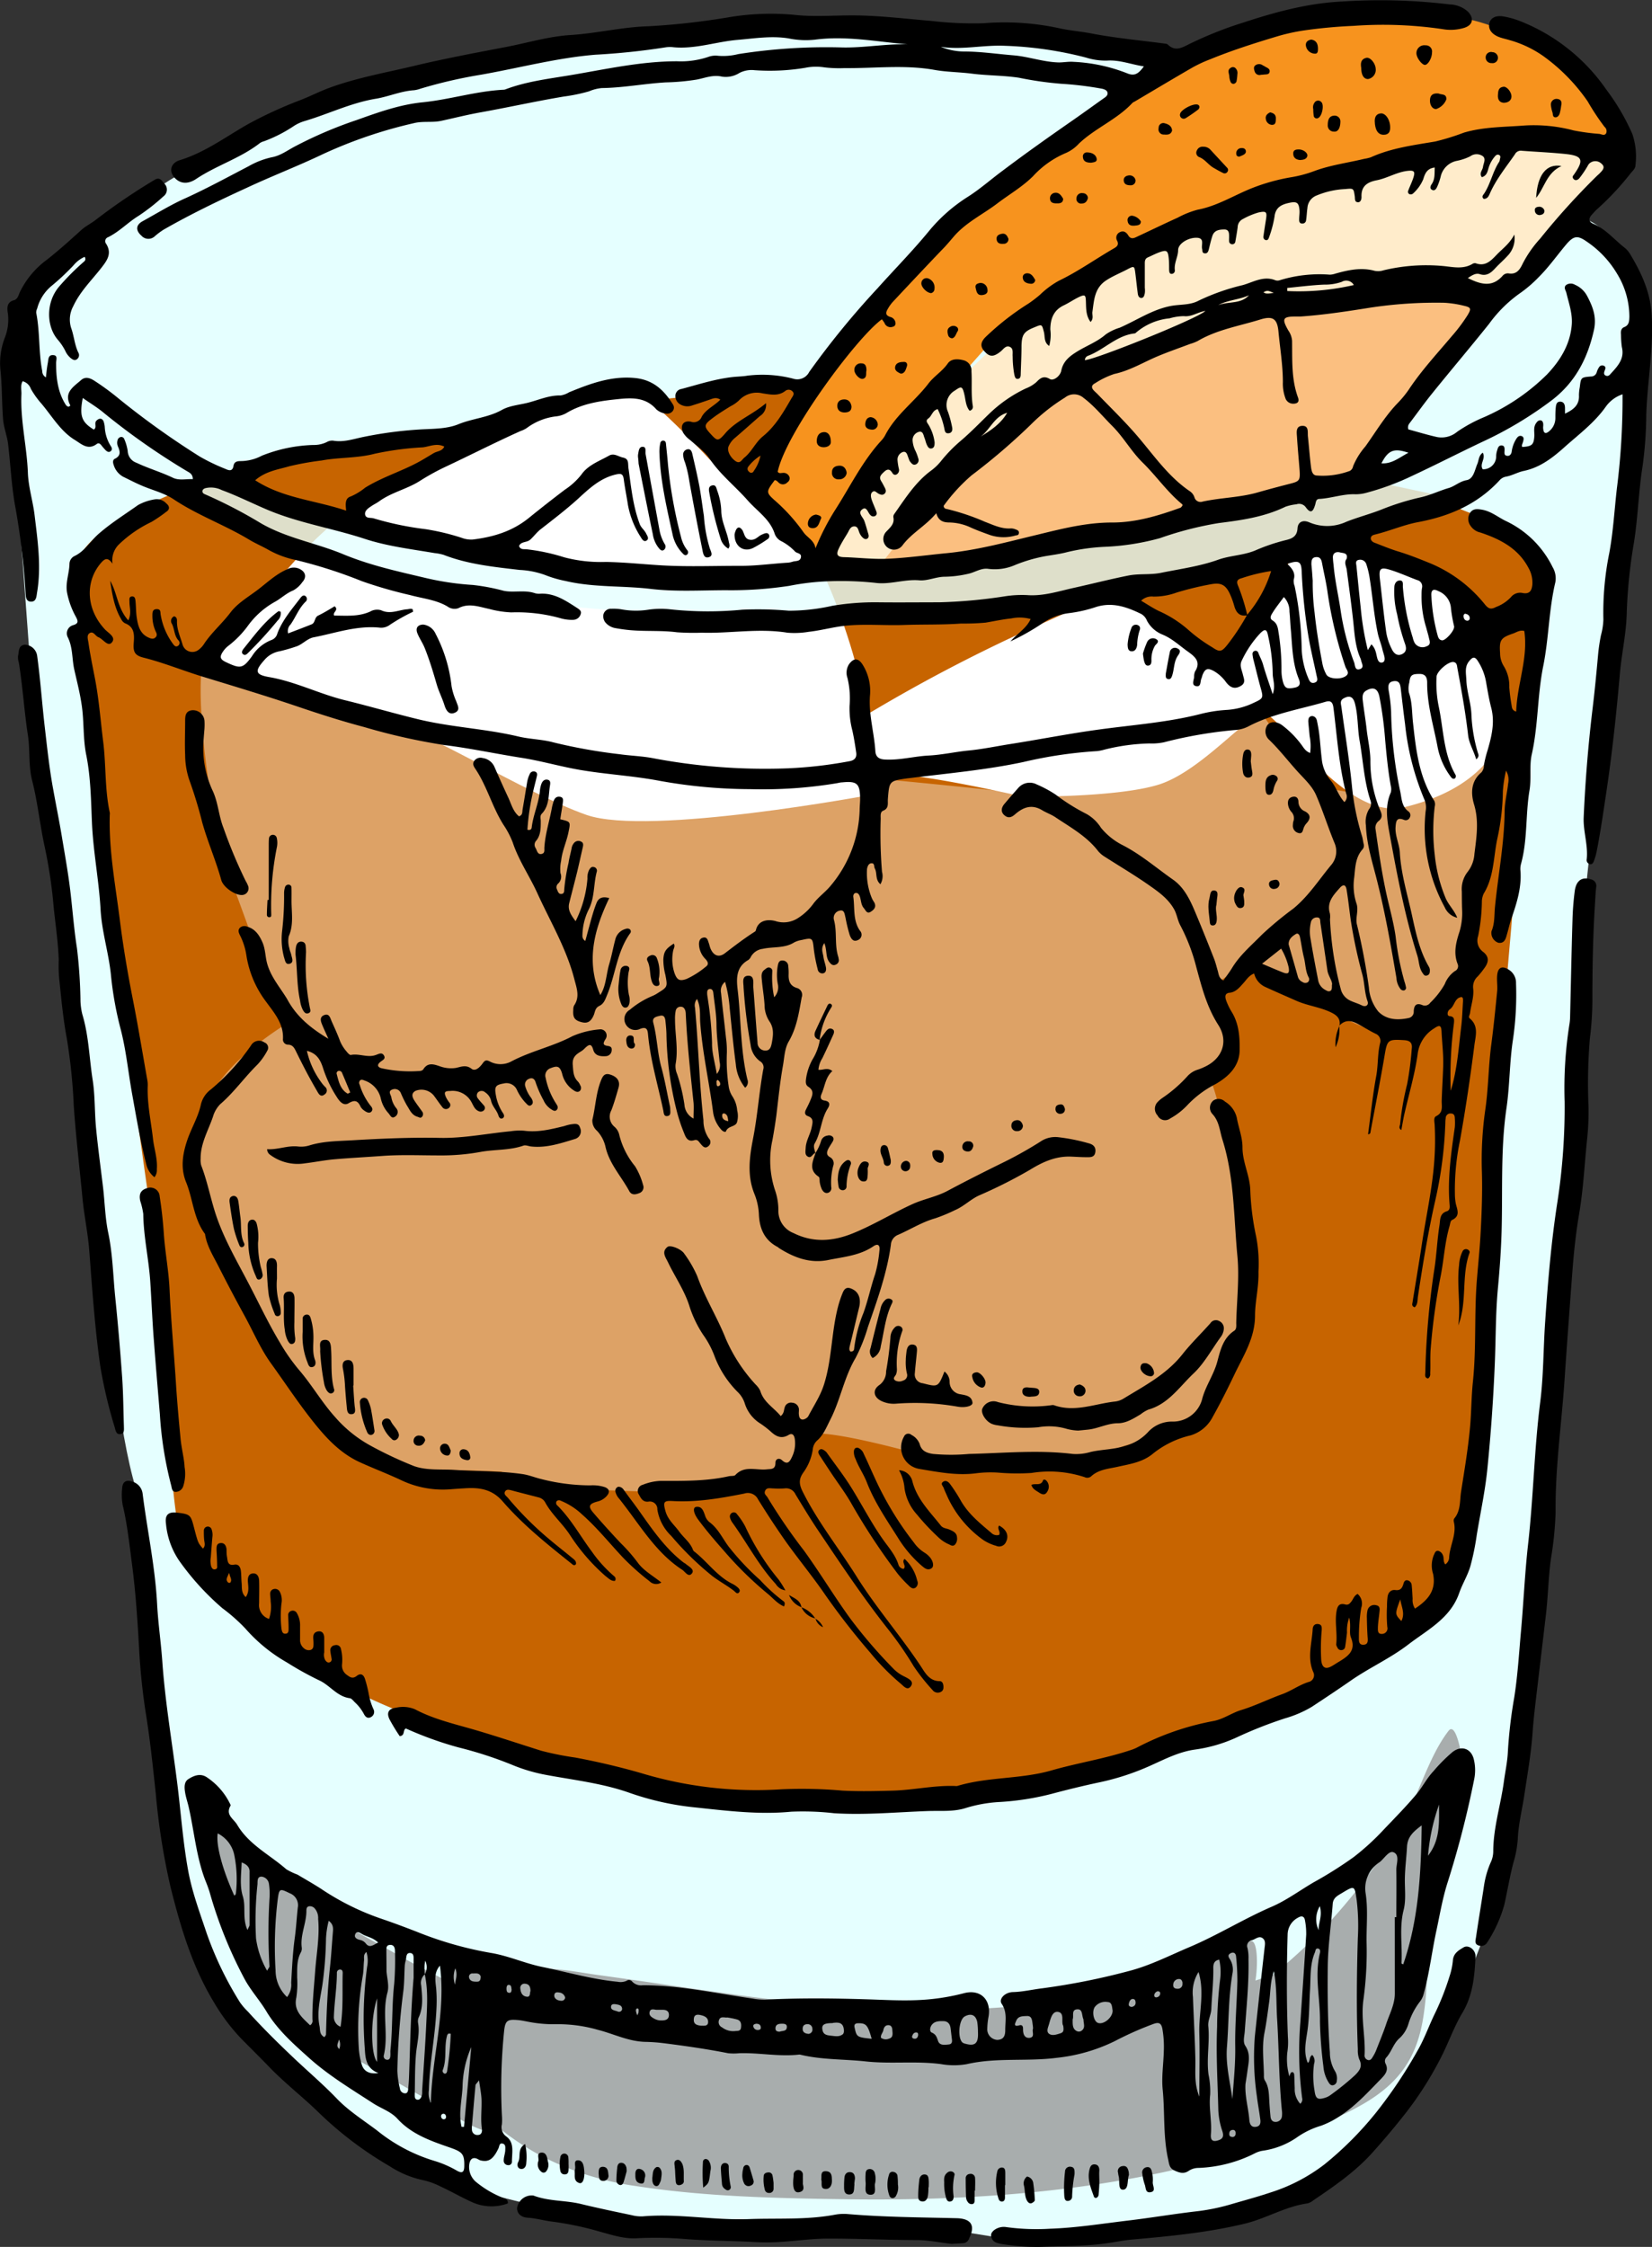 <svg xmlns="http://www.w3.org/2000/svg" viewBox="0 0 355.48 483.29"><rect x="0" y="0" width="355.48" height="483.29" fill="#333333" stroke="none"/><defs><style>.cls-1,.cls-8{fill:#e5ffff;}.cls-2{fill:#c76400;}.cls-3,.cls-4{fill:#fff;}.cls-3{opacity:0.4;}.cls-5{fill:#f7931e;}.cls-6{fill:#fbbf80;}.cls-7{fill:#ffeccb;}.cls-8{opacity:0.79;}.cls-9{fill:#999;opacity:0.8;}</style></defs><title>57tbird</title><g id="glass"><path class="cls-1" d="M30.06,322.56s4.66,60.18,6.41,71.09,2.46,29.64,13.27,39.94,31.46,32,50.3,37,37.37,9,37.37,9h66.88l19.35,3.08s38.91-5,48.57-8.54,18.17-6.3,28.25-19.45,20.08-41.5,20.08-41.5,6.9-53.07,9.91-64.45,4.09-66.42,4.09-66.42l5.34-43.75,1.33-47.06,7-66.24s7.67-49.32,6-55.16-4.64-19-12.15-22.58S247.58,10,247.58,10l-78.7-5.14S101.79,13,94.17,14.94,45.85,32.39,35.37,39.48,7.21,61.36,7.21,61.36L1.54,75.54,6.88,148,23.54,285.25S25.91,311.89,30.06,322.56Z"/></g><g id="liquid"><path class="cls-2" d="M39.25,105.39c-5.79,2-22,9.67-22.21,15.46s1.75,27.42,1.75,27.42l6.64,63.13,7.86,55.74s3.42,61.17,6,65.33,25.49,23.07,33.2,28.92S111,377.14,111,377.14s35.87,8.25,43.94,9,46.88,0,46.88,0,42.18-7.75,51.18-11,41-18.87,48.88-22.75,12.86-14.89,12.86-14.89,4.51-38,5-51.79,2-48,2.52-49.29,2-26.17,2-26.17l2-23.11s1.61-32.25,1.94-31.5,4.33-31.25,4.33-31.25-1.06-10-10.23-12.24S308,106.21,308,106.21l-16.16-3.44L170.69,82.89l-35,3.69L80.54,95.7s-18.52,1-25.63,4.12A159.79,159.79,0,0,1,39.25,105.39Z"/></g><g id="ice_shade" data-name="ice shade"><path class="cls-3" d="M43.54,142.51c-1.59,10.27,2.34,36.74,5.84,45.9S61,220.63,61,220.63s-10,6.13-14.41,13-5.41,17.13-5.41,17.13l16.27,37.64s14.21,23.49,19,24.49,10.64,3.56,15,3.34,16.41.29,16.41.29,8.74,4.84,10.83,4.36c6.51-1.51,24.57,1.29,31.32-1s19-2,19-2,2.77-6.85,4.82-9.07,24.42,4.12,24.42,4.12,18,.74,23.13.13,9.05,3.23,12.71,1,16.73-5.59,16.73-5.59l6.71-3.38a96.78,96.78,0,0,1,8-13c3.84-4.83,2.69-19.34,2.84-21.44s-6-37.32-8.37-38.94c0,0,4.42-2.95,4.63-6.22S261,212.09,261,212.09l8.48-6s9.9,5.82,10,6.64,16.84,12.13,22.79,9.14,15.12-14.53,15.12-14.53-3.75-3-1.79-10.08,6.72-15.23,5.67-20.64,3-20.3,3-20.3S314,169.65,304.91,170.94s-22.71-2.14-22.71-2.14l-12.31-17.67s-33.65,22.19-48.5,19.81-130.81-12-131.16-13.2S43.54,142.51,43.54,142.51Z"/></g><g id="ice"><path class="cls-4" d="M45,141.5c10-8.87,19.25-25.71,34.5-34.41s39.19-19.77,39.19-19.77,11.23-5.93,16-4.43,17.9,15.82,17.9,15.82,20.06,18,23.1,22.14,9.5,23.05,9.4,27.17c0,.61,0,1.53.1,2.66.47,6.57,2.28,20.26,2.28,20.26s-47.88,9-61.24,4.35S89.79,155.8,79,153.47,45,141.5,45,141.5Z"/><path class="cls-4" d="M186.93,153.47a349.43,349.43,0,0,1,37.21-19.31c12.9-5.77,12.44-6,18.5-4.52s20.14,15.88,22,13.07,9.19-11,9.19-11,4.14-14,5.67-15.91S294.88,118,294.88,118s13.6,4.71,18,8.79,9.89,17.53,9.89,17.53,3.76,6.79,1,13.29-8.57,12.83-21.53,16-27.07-20.38-30.39-20.21S258.39,166,249.21,168.8s-29.1,2.55-29.1,2.55-22.54-5.17-28.43-4.69S186.93,153.47,186.93,153.47Z"/></g><g id="orange"><path class="cls-5" d="M162.26,107.09c6-8.57,12.15-23.89,21.59-34.92S209.76,44.72,220,37.31s27.05-22.47,42.16-27.57,33.65-6.85,48.23-6.35S341.29,17,341.29,17l9.25,15.76-12.75-1.21c-12.25-1.17-35.53,4.06-35.53,4.06L260.84,46.23,214.45,72.17,195.2,93.92l-19.45,25.49Z"/><path class="cls-6" d="M188.88,122.28c9.16-12.89,24.2-31.39,37.06-37.39s23.81-15.26,40.33-18,56-4.35,56-4.35l-20.05,24-9.11,16.52-23.32,5.1L222.76,118Z"/><path class="cls-7" d="M178.78,120.4s7-15.8,16.42-26.48,21.09-23.22,35.34-31.75,44-20,61.26-24.86,32.52-9.48,41.88-8.32a57.93,57.93,0,0,1,16.86,4.89s-23.37,26.94-26.76,28.95-48.16,2.84-48.16,2.84L230.54,81.5l-29.44,25-12.22,15.74Z"/></g><g id="glass_front_rim" data-name="glass front rim"><path class="cls-8" d="M11.58,63.51c1.63,5.38-1.37,10.92,9.63,20.32s10.81,15,26.08,18.94,39.59,12.55,39.59,12.55l63.17,9.57,65.68-6.48,83.41-16.73,20.55-7.76,3.08,9.29s-4.81,3.59-19.69,7.47-39.39,13.55-53.87,14.21a86.22,86.22,0,0,0-24.91,4.75L189.46,132l-28.59.72s-31.17-1-44.58-3.06S62.92,118,62.92,118L36.47,104.41,15.3,89.72S2.15,79.19,3.85,75.54,5,66.88,5,66.88Z"/></g><g id="glass_shade" data-name="glass shade"><path class="cls-9" d="M314.15,375.94c-.11-.52-1.13-5.38-2.46-3.64-4.11,5.36-6.1,12.86-9.4,18.77a117.53,117.53,0,0,1-14.19,20.11A112.94,112.94,0,0,1,274,424.71c-1.29.45-2.57.88-3.86,1.29.5-2.76.59-8.52-.94-8.52-5.71,0-11.78,4-17,6.18a109.84,109.84,0,0,1-18.44,5.6c-13.42,2.86-27.13,3.23-40.81,2.93-14.9-.33-29.57-2.38-44.3-4.51-6.8-1-13.6-2-20.4-2.93-5.72-.81-14.09-2.74-19.25.53-3.21-1.34-7.82-4.2-11.2-3.62-1.23.21-1.87,2-2.2,4.15-3.14-1.69-6.36-3.26-9.28-4.93C79.51,417,72.47,413.41,66,409a53.62,53.62,0,0,1-7.9-6.51c-2.13-2.17-3.83-5-6.13-7-1.72-1.46-3.64-2.09-4.95-4-1.68-2.46-2.65-5.81-3.6-8.61-.71-2.07-1.44.91-1.55,1.49a19.76,19.76,0,0,0,.27,7.39,183.28,183.28,0,0,0,7,24.29C52,423.94,57,429.75,63.67,434.71c6,4.46,12.69,8,19.18,11.7l10.72,6.11c3.6,2.05,7.51,5.07,11.52,6,.56.14,1-.46,1.38-1.55a59.75,59.75,0,0,0,9.46,6.46,63.27,63.27,0,0,0,20.76,6.75c15,2.33,30.49,2.65,45.63,2.86,30.21.42,60.86-2.12,89.69-11.67,7.21-2.39,14.67-5,21.27-8.79,7.69-4.45,11.62-9.85,13-18.78a62.51,62.51,0,0,0,.06-18.92c0-.12,0-.29-.07-.49a89,89,0,0,0,8.37-27A34.79,34.79,0,0,0,314.15,375.94Z"/></g><g id="outline"><path d="M288.22,220.68c.29-1.44-.41-2.22-1.66-2.85-2.42-1.21-5.13-1.48-7.58-2.56s-4.58-2-6.86-3.05a4.29,4.29,0,0,1-2.25-2.83c-1.17.45-1.68,1.4-2.37,2.14s-1.54,1.88-2.91,2c-1.07.11-1,.88-.76,1.62a14,14,0,0,0,1.15,2.41c1.59,2.52,1.8,5.35,1.77,8.18,0,3.57-2.35,5.8-5.15,7.42a22.22,22.22,0,0,0-6.17,4.62,14.85,14.85,0,0,1-3.64,2.8,1.79,1.79,0,0,1-2.7-.65,2.08,2.08,0,0,1,0-2.88,6.28,6.28,0,0,1,1.11-.94,29.37,29.37,0,0,0,5.29-4.6,4.94,4.94,0,0,1,2.23-1.43,11.17,11.17,0,0,0,1.35-.54c3.9-1.72,5.39-5.48,3.08-9.09-2.47-3.86-3.55-8.11-4.72-12.4a40.78,40.78,0,0,0-3.44-9c-.63-1.15-.73-2.45-1.41-3.59-1.36-2.34-3.52-3.79-5.62-5.26-3-2.08-6.11-3.92-9.17-5.88a5.92,5.92,0,0,1-1.48-1.24c-2.47-3.23-6-5.14-9.25-7.33-.88-.58-1.9-.93-2.78-1.46-2.29-1.4-4.16-.63-5.89.89-.85.75-1.56.82-2.33.11s-.56-1.62.06-2.36c1-1.18,2-2.34,3-3.46a3.27,3.27,0,0,1,4-.73,25.23,25.23,0,0,1,4.06,2.19,42.11,42.11,0,0,0,6.57,4.12,8.8,8.8,0,0,1,3.16,3,14.44,14.44,0,0,0,4.71,3.76c3.89,2,7.22,4.89,10.79,7.39,2.69,1.88,3.95,5,5.2,8s2.45,6,3.63,9c.32.82.53,1.7.78,2.55s.23,1.62,1.23,2.14c.63-.89,1.31-1.77,1.88-2.71,1.7-2.8,4.21-4.89,6.46-7.19a75,75,0,0,1,6.7-5.55c3.24-2.64,5.48-6.15,8.1-9.32a4.51,4.51,0,0,0,.81-4.71c-1.43-3.43-2.53-7-4-10.39-.91-2.07-2.7-3.62-4.2-5.31-2-2.23-3.82-4.6-6-6.68a2.43,2.43,0,0,1-.25-3.11c.67-.78,1.89-.78,3.05,0a20.52,20.52,0,0,1,4.12,4.1c.54.67.89,1.53,2,1.94a11.18,11.18,0,0,0-.11-3.62c-.09-1.05-.21-2.09-.29-3.14,0-.52.09-1.05.65-1.16s1.07.32,1.2.93c.21,1,.41,2.07.53,3.11.2,1.69.3,3.39.51,5.08a8.45,8.45,0,0,0,1.88,4.65c1.22,1.4,1.68,3.29,3,4.71a1.62,1.62,0,0,0,.38-1.84c-1.58-6.06-1.95-12.3-2.74-18.47-.17-1.31-.7-1.55-1.7-1.26-5.51,1.61-11.24,2.53-16.41,5.19A7.06,7.06,0,0,1,266,157a94,94,0,0,0-15.54,2.66,12.73,12.73,0,0,1-3.14.25,43.86,43.86,0,0,0-9.6,1.31,9.79,9.79,0,0,1-1.66.34,94,94,0,0,0-15.83,2.34c-8,1.71-16.17,2.42-24.27,3.44l-.73.08c-3.87.55-3.88.56-4.18,4.5-.06.91.26,1.94-1,2.45-.68.27-.54,1.12-.54,1.75a100.8,100.8,0,0,0,.28,11.4,3.48,3.48,0,0,1-.34,2.67c-1.18-1-.65-2.39-1.21-3.39-.21-.39,0-1.12-.67-1.12s-.89.65-1,1.2a14,14,0,0,0,1.07,6.39,6.54,6.54,0,0,0,.49.84c.52,1-.1,1.58-.76,2-.83.55-1.1-.33-1.49-.78-.62-.71-.57-1.66-.86-2.5-.14-.38-.36-.78-.82-.77s-.64.5-.58.88c.34,2.45-.11,5.06,1.43,7.25a1.24,1.24,0,0,1-.42,2c-1,.49-1.46-.23-1.79-1.07a35.06,35.06,0,0,1-.91-3.77c-.18-.63-.2-1.71-1.18-1.49a1.6,1.6,0,0,0-1.3,2c.72,2.61.09,5.36.93,7.94a4,4,0,0,1,.09.48,1,1,0,0,1-.6,1.19c-.66.32-1.07-.08-1.43-.56-.82-1.08-.44-2.5-1.06-4.05-.81,1.16-.31,2.07-.2,2.91s.42,1.56.55,2.35c.08.47,0,1.06-.54,1.22a1,1,0,0,1-1.24-.88,33,33,0,0,1-.83-4.28c-.26-2.45-.29-2.53-2.59-2a5.32,5.32,0,0,0-1.61.51c-2.09,1.33-4.54.89-6.79,1.4a3.4,3.4,0,0,0-2.52,1.64,1.88,1.88,0,0,1-.59.76c-2.64,1.47-2.58,4-2.29,6.4.76,6.42.57,12.94,2.09,19.27a1.55,1.55,0,0,1-.48,1.8,9.16,9.16,0,0,1-2-5c-.54-4-.9-8-1.32-12.08a28,28,0,0,0-1-5.69,2.45,2.45,0,0,0-.86,2.42c.32,3.21.72,6.41,1.06,9.62a20.81,20.81,0,0,1,.19,3.15,37.19,37.19,0,0,0,.38,7.23,5.33,5.33,0,0,0,.84,2.25,6.46,6.46,0,0,1,1,3,4.72,4.72,0,0,1-.08,2.64c-.44.91-1.9.67-2.33,1.83-.12.31-.71,0-1-.33a7.1,7.1,0,0,1-1.76-3.66c-.83-6.5-2.32-12.9-2.79-19.47-.11-1.55.16-3.23-.69-5a2.18,2.18,0,0,0-.42,1.91c.72,8,.92,16.14,1.81,24.18a6.8,6.8,0,0,0,1.15,3.89,1.1,1.1,0,0,1-.13,1.71c-.71.58-1.17,0-1.61-.51s-.64-1-1.34-.82c-1.47.48-1.89-.61-2.26-1.57a35.8,35.8,0,0,1-1.53-4.59,72.34,72.34,0,0,1-2.24-16.31c0-1-.11-2.1-.22-3.15-.07-.67-.26-1.35-1.19-1.12-.77.19-1.73.33-1.42,1.51.82,3.12.86,6.36,1.71,9.48.75,2.72,1.23,5.53,1.83,8.3a2.91,2.91,0,0,1,.1.72c0,.61.24,1.47-.66,1.56-.75.08-.73-.71-.84-1.25-1.12-5.3-2.69-10.51-3.24-15.93-.11-1.12-.09-2.35-2-1.46a2.35,2.35,0,0,1-2.89-1.22,2.29,2.29,0,0,1,.93-3,18.62,18.62,0,0,1,4.93-3,6.43,6.43,0,0,0,1.06-.58c2.16-1.34,2.15-1.35,1.67-3.92a13.07,13.07,0,0,1-.44-3.36c.11-1.64.49-2.25,2.24-3.38.37.57-.06,1.08-.14,1.6a9.31,9.31,0,0,0,.32,4.8c.55,1.48,1.12,1.72,2.59,1.2a18.64,18.64,0,0,0,4.09-2.6c.75-.51.5-1.07,0-1.64a4.69,4.69,0,0,1-1.43-3.25c0-.7.23-1.3,1-1.41s.88.56,1.07,1.08.25.95.45,1.38c.66,1.48,1.82,1.88,3.08.9,2-1.54,4-3.06,6.09-4.42.2-.13.5-.28.54-.47.55-2.47,3-2.37,4.27-2a5.66,5.66,0,0,0,4.58-.52,12.15,12.15,0,0,0,3.55-3.26c1-1.34,2.43-2.36,3.55-3.66a26.43,26.43,0,0,0,6.39-16.41c0-.89.12-1.78.1-2.67-.05-3.08-.71-3.64-3.84-3.33-.4,0-.8.12-1.2.19a97.78,97.78,0,0,1-18.64,1.27,110.57,110.57,0,0,1-20-1.89c-5.49-1-11.1-1.31-16.6-2.25-4.21-.72-8.35-1.94-12.58-2.6-5.51-.86-11-2.05-16.51-2.73a131.8,131.8,0,0,1-17.28-3.87c-4.85-1.28-9.63-2.81-14.37-4.42-6.81-2.31-13.7-4.37-20.56-6.47-4.24-1.3-8.37-3-12.67-4.07-1.82-.48-2.21-1.19-2.05-3.18.13-1.69.18-3.42-1.88-4.2a1.94,1.94,0,0,1-.81-.86c-1.51-2.53-1.94-5.4-2.39-8.28,1.55,2.59,1.54,5.91,3.91,8.52.73-1.5.24-2.75.25-4,0-.45-.15-1.1.53-1.15s.72.58.77,1c.12,1.21.09,2.44.28,3.63.26,1.69.68,3.36,2.45,4.18.49.23,1.09.48,1.57,0s.22-.92,0-1.37a8.2,8.2,0,0,1-.67-3.31c0-.65,0-1.4.94-1.4s.74.67.85,1.24a14.61,14.61,0,0,0,2.61,6.19c.24.33.52.74,1,.53a.76.76,0,0,0,.22-1.23c-.94-1-.83-2.41-1.41-3.56a1.09,1.09,0,0,1,.47-1.63c.65.19.62.75.61,1.2,0,1.75.76,3.31,1.22,4.93a2.19,2.19,0,0,0,3.53,1,4.57,4.57,0,0,0,1-1.07c1.63-2.52,3.95-4.47,5.75-6.86,1.42-1.88,3.48-3.14,5.37-4.52,2.28-1.65,4.27-3.71,6.94-4.83a2.86,2.86,0,0,1,2.32-.15c1.53.61,1.9,1.82.81,3A5.74,5.74,0,0,1,63.09,127c-1.54.61-2.68,1.8-4.1,2.54a18,18,0,0,0-5.71,5.15,21.23,21.23,0,0,1-4.05,4.15,5.21,5.21,0,0,0-1.18,1.21c-.88,1.26-.72,1.77.66,2.41,3,1.41,3.57,1.39,5.54-1.36a8.55,8.55,0,0,1,4.22-3.46,2,2,0,0,0,1.21-1.38c1.09-2.91,3.14-5.23,5-7.69.24-.32.63-.65,1-.39a.77.77,0,0,1,.06,1.26c-1.43,1.39-2.09,3.27-3.2,4.86a2,2,0,0,0-.54,1.94c1.7-.65,3.38-1.28,5.05-1.95.83-.33.57-1.47,1.41-1.88,1.22-.59,2.39-1.31,3.54-2,1,.81-.5,1.25-.09,2,2.59,0,5.22.27,7.73-.86a3,3,0,0,1,2.37-.29c1.9.91,3.64,0,5.45-.2.47,0,.92-.24,1.35,0,0,.25.11.51.06.53a39.06,39.06,0,0,0-5,2.82,3.07,3.07,0,0,1-2.07.6c-5-.53-9.57,1.16-14.3,2.07-1.45.28-2.43,1.58-3.84,2a34.84,34.84,0,0,1-3.49,1A5.55,5.55,0,0,0,56.86,142c-2.07,2.33-2,3.12,1.13,3.65,5.71,1,10.85,3.67,16.4,5,5.26,1.29,10.46,2.82,15.73,4.09,7.11,1.71,14.42,2,21.52,3.7,2.4.56,5,.58,7.4,1.23a115.77,115.77,0,0,0,14.3,2.56c2.4.34,4.84.4,7.22.86a129.2,129.2,0,0,0,29.24,2.16,93.43,93.43,0,0,0,13-1.52c1.08-.19,1.59-.79,1.44-1.84-.23-1.6-.48-3.2-.83-4.77a18.54,18.54,0,0,1-.6-5.29,18.78,18.78,0,0,0-.45-6,3.4,3.4,0,0,1,.36-3c1-1.31,1.89-1.33,2.82,0a10.67,10.67,0,0,1,1.65,6.92c-.27,4,.92,7.87,1.17,11.81.08,1.24.77,1.75,2.09,1.81,3.19.17,6.26-.7,9.41-.86,2.9-.15,5.75-.81,8.65-1.09s5.91-.91,8.87-1.38c6.38-1,12.73-2.26,19.15-3.13,7.27-1,14.65-1.51,21.82-3.34a29.8,29.8,0,0,1,5.75-.88,15.71,15.71,0,0,0,5.78-1.57c1.86-.86,2-1,1.46-2.91s-1.05-4.07-1.57-6.11a7.81,7.81,0,0,1-.26-1.43A.67.67,0,0,1,270,140a.62.62,0,0,1,.77.42c.31.83.75,1.6,1,2.47.56,2,1.27,3.94,2.09,6.43.66-1.85,0-3.15,0-4.44a39,39,0,0,0-1-8.17c-.27-1.44-.71-1.47-1.69-.49a22.77,22.77,0,0,0-3.92,5.78c-.6,1.12-.06,2,.17,3s.74,1.88-.46,2.56-2.15.46-3.14-.83a8.34,8.34,0,0,0-2.67-2.42c-1.32-.7-1.85-.48-2.41.92a7.15,7.15,0,0,1-.21.7c-.32.63,0,1.95-1.24,1.63-.92-.24-.41-1.23-.34-1.91a3,3,0,0,1,.19-1.2c1.35-2.09,0-3.2-1.49-4.27-1.84-1.3-3.46-2.88-5.63-3.74a6.52,6.52,0,0,1-3.19-2.89,3,3,0,0,0-1.2-1.46c-3.11-1.53-6.27-2.65-9.79-1.53a29.66,29.66,0,0,1-5.9,1.33,12.78,12.78,0,0,0-5.81,2.3,50.66,50.66,0,0,1-6.71,3.77c1.61-1.82,3.45-2.8,4.35-4.81a8.81,8.81,0,0,0-4.16-.13c-1.85.19-3.67.59-5.51.9a51.75,51.75,0,0,1-5.29.2c-4.1.3-8.23.16-12.35.31s-8.54-.29-12.8.19c-2.57.29-5.06,1-7.65,1.28a18.5,18.5,0,0,1-4.58.19c-6.15-1-12.28.18-18.42,0a52.52,52.52,0,0,1-5.33-.09c-3-.39-6-.21-9-.38a33.23,33.23,0,0,1-4.1-.49,3.64,3.64,0,0,1-2.14-1.06,2.11,2.11,0,0,1-.57-2,1.65,1.65,0,0,1,1.7-1.13,10.51,10.51,0,0,1,2.17.13,17.24,17.24,0,0,0,5.78.07,18.55,18.55,0,0,1,4.77-.07,76.7,76.7,0,0,0,15.45.07,75.25,75.25,0,0,1,10,.22,42.8,42.8,0,0,0,9.37-1.06,55.6,55.6,0,0,1,9.9-.75c4.37.05,8.73,0,13.1,0a109.35,109.35,0,0,0,14-1.27A23.73,23.73,0,0,1,221,128c3.46.27,6.72-.81,10-1.54,3.95-.87,7.86-1.88,11.83-2.67,2.3-.45,4.7-.11,7-.58,4.12-.84,8.3-1.39,12.28-2.81,2.59-.93,5.42-.93,8-2a40.4,40.4,0,0,1,6.63-2.24c1.23-.3,2.36-.74,2.46-2.51.09-1.38,1.14-1.89,2.53-1.3a9.82,9.82,0,0,0,8-.13c2.53-1,5.18-1.67,7.74-2.7a54.34,54.34,0,0,1,8.33-2.57c2.06-.47,3.95-1.41,6-2,1.29-.4,2.29-1.4,3.79-1.67s1.74-2.17,2.31-3.5c.33-.77.25-1.75,1.16-2.41.73,1.27-.77,2.42,0,3.57a2.79,2.79,0,0,0,2.89-2.9,4.29,4.29,0,0,1,.16-1c.17-.53.27-1.25,1-1.23s.66.73.63,1.29,0,.85.54.94.88-.28,1-.83a6.8,6.8,0,0,1,.83-2.53c.27-.47.63-1.09,1.29-.89s.44.9.27,1.43c-.1.3-.28.59-.11.92,2.13-.13,2.5-.48,2.61-2.47,0-.88-.21-1.79.34-2.61.23-.34.5-.67.95-.65s.61.46.62.88-.07.65,0,1c.1,1.06.66,1,1.29.45a3.66,3.66,0,0,0,1.32-2.77c0-.73,0-1.46.07-2.19s.17-1.41,1-1.38,1,.74,1,1.42c0,.32,0,.63,0,1.16,1.8-.87,3.13-1.83,3-4a9.91,9.91,0,0,1,.18-1.69c.25-2.1.25-2.13,2.41-2.31a1.25,1.25,0,0,0,1.24-.92,3.88,3.88,0,0,1,.51-1.09.79.79,0,0,1,1.06-.27c.37.18.33.5.21.83s-.46,1,.16,1.26.9-.23,1.23-.58c1.44-1.57,2.84-3.13,2.23-5.56a21.22,21.22,0,0,1-.18-2.66c-.08-.7,0-1.35.69-1.63,1.07-.42,1.07-1.3,1.11-2.2a17.69,17.69,0,0,0-2.62-9.24,21.67,21.67,0,0,0-6.62-7c-2-1.4-2.82-1.16-4.46.79-1.92,2.29-3.64,4.74-5.77,6.86a27.44,27.44,0,0,1-4.24,3.62,28.62,28.62,0,0,0-6.48,6.47c-4,5-8.12,9.85-12.13,14.82-1.73,2.13-3.32,4.37-5,6.58a1.35,1.35,0,0,0-.24,1.3c2,.54,4.08,1.18,6.19,1.65a5.21,5.21,0,0,0,4.33-1.15,31.66,31.66,0,0,1,5.75-3.12,44.46,44.46,0,0,0,13.58-9.21c2.78-2.92,4.95-6.36,5.31-10.62.21-2.41-.61-4.63-1.15-6.9-.15-.6-.7-1.21,0-1.75a1.78,1.78,0,0,1,1.86,0,5.37,5.37,0,0,1,2.62,2.44c1.2,2.28,2.08,4.49,1.43,7.35-1.36,6.07-4,11.15-9,15A81.32,81.32,0,0,1,319.05,95c-5.11,2.42-10.13,5-15.28,7.4A55.87,55.87,0,0,1,294,106a8.44,8.44,0,0,1-2.39.31c-2.61-.09-5.09.85-7.68,1-.87,0-.75.87-1,1.47-.45,1.43-1,1.6-1.89.41a1.77,1.77,0,0,0-2.07-.72,10.53,10.53,0,0,0-2.36.52c-4.53,2.2-9.4,2.9-14.31,3.51a73.16,73.16,0,0,0-12.69,3.25,52.93,52.93,0,0,1-12,1.87,43.07,43.07,0,0,0-7.91,1.12c-1.64.44-3.33.63-5,.93a32.82,32.82,0,0,0-6.28,1.86,10.91,10.91,0,0,1-5.71.83c-1.6-.25-2.92.77-4.41,1.07a23.88,23.88,0,0,1-5,.62c-1.88,0-3.68.93-5.51.77-3.24-.27-6.36,1-9.57.53a69.47,69.47,0,0,0-9.46-.34,52.45,52.45,0,0,0-8.91,1,82.9,82.9,0,0,1-13.55.94c-5.43,0-10.89.36-16.27-.28-6.1-.72-12.31-.28-18.35-1.71a24.94,24.94,0,0,1-4.41-1.29,18.52,18.52,0,0,0-5.45-1.08c-5.54-.65-11.1-1.2-16.37-3.25a10.13,10.13,0,0,0-1.9-.37c-5.09-.87-10.19-1.46-15.17-3.1-6.9-2.26-14.16-3.39-20.88-6.24-3.27-1.39-6.47-3-9.79-4.22A5.17,5.17,0,0,0,44.2,105c-.32.1-.62.28-.64.65s.26.55.58.68a102.38,102.38,0,0,1,12,6.22c5.54,3.21,11.85,4.23,17.64,6.63s11.56,3.66,17.44,5.05a60.14,60.14,0,0,0,10.54,1.59,44.41,44.41,0,0,1,6.64,1.26c2.14.44,4.49-.24,6.7.51a3.21,3.21,0,0,0,1.2.11c3.05-.14,5.4,1.48,7.78,3,.45.3,1.1.66.9,1.3a1.71,1.71,0,0,1-1.57,1.32,8.57,8.57,0,0,1-2.65-.3A34.77,34.77,0,0,0,110,131.72a22,22,0,0,1-4.77-.75c-2.17-.45-4.33-1.33-6.6-.15a2.55,2.55,0,0,1-2.34-.37C93.84,129,91,128.75,88.26,128a94.61,94.61,0,0,1-10.41-3,101.68,101.68,0,0,0-14.3-4.57,20.26,20.26,0,0,1-5.67-2.1c-1.41-.81-2.91-1.44-4.29-2.27-5.25-3.16-11.07-5.23-16.2-8.65-2.11-1.41-4.74-2-7.12-3.06-1.26-.54-2.48-1.19-3.72-1.78a4.31,4.31,0,0,1-2.09-2.57c-.18-.49-.24-1.08.25-1.32,1.3-.63,1.17-1.52.69-2.6a2,2,0,0,1-.1-1.42.92.92,0,0,1,.66-.66.68.68,0,0,1,.78.44A10.22,10.22,0,0,1,27.48,97a2.8,2.8,0,0,0,1.89,2.54c2.55,1.21,5.28,2,7.81,3.21,1.31.65,2.83.25,4.31.31,0-1.14-.77-1.42-1.33-1.76A150.28,150.28,0,0,1,22.38,88.84c-1.39-1.18-3-2.13-4.57-3.24-.74,3.89-.27,5.17,2.37,6.8.76-.45,0-1.37.58-1.93s1.22-.57,1.53.17a5.05,5.05,0,0,1,.25,1.18,8.53,8.53,0,0,0,1.29,4.12c.24.33.4.77,0,1.1s-.78.1-1.08-.18a12.49,12.49,0,0,1-.95-1.1c-.28-.34-.59-.57-1-.25-1.9,1.42-3.33-.06-4.73-.9C13,92.72,11.19,89.5,8.9,86.8a18.7,18.7,0,0,1-2.26-3.16A2.56,2.56,0,0,0,4.87,82c-.52.9-.22,1.88-.26,2.8C4.36,90.47,5.78,96,6,101.68c.11,3.08,1.07,6.06,1.44,9.1.66,5.51,1.48,11.06.54,16.63-.14.85-.14,2-1.28,2s-1.16-1.08-1.21-2.07a157.35,157.35,0,0,0-2.32-19c-.73-4.26-.91-8.51-1.42-12.76-.22-1.91-1-3.7-1.11-5.68-.26-3.47-.18-7-.56-10.43A15.2,15.2,0,0,1,1,72.74a10.68,10.68,0,0,0,.71-5.22C1.51,66.35,1.38,65,3,64.58c.79-.22,1-1.08,1.25-1.71a18.9,18.9,0,0,1,5.84-7c2.54-2,4.93-4.15,7.32-6.32,1-.94,2.29-1.52,3.36-2.39a130.52,130.52,0,0,1,12.4-8.42c1.21-.78,1.66.13,2.17.73a1.8,1.8,0,0,1-.19,2.78,43.09,43.09,0,0,1-5.35,4.19c-2.28,1.4-4.13,3.4-6.56,4.59a.89.89,0,0,0-.4,1.41c1.31,2.09.2,3.6-1.07,5.22-2.08,2.66-4.51,5-6,8.19a6,6,0,0,0-.46,4.7c.63,1.73.73,3.59,1.53,5.26a1.09,1.09,0,0,1-.34,1.5c-.48.31-.92,0-1.31-.31a4.28,4.28,0,0,1-1.15-1.55,12,12,0,0,0-1.63-2.41c-2.35-2.74-2.65-7.85.27-11.35a52.88,52.88,0,0,1,5.1-5.16c.33-.3.85-.56.44-1.29a6.61,6.61,0,0,0-2.42,1.85,50.68,50.68,0,0,1-4.6,4.32A9.39,9.39,0,0,0,8,66.36a2.08,2.08,0,0,0-.21.91c.83,4.14.49,8.4,1.3,12.54a1.51,1.51,0,0,0,.79,1.36C10,80,10.11,79,10.3,78c.12-.67.06-1.66,1.07-1.62,1.17,0,.69,1.06.7,1.69,0,3,.3,6,1.88,8.67.22.36.39.71.86.74.12-.09.34-.24.33-.27-1.49-2.74.64-4,2.26-5.41,1.07-1,2.22-.36,3.13.24a56.35,56.35,0,0,1,5.08,3.75A176.54,176.54,0,0,0,43,98.21a41.91,41.91,0,0,0,5.44,2.62c.76.35,1.6.67,1.81-.65.14-.81.71-1,1.44-1a9.89,9.89,0,0,0,4.67-1.17,32.32,32.32,0,0,1,11.09-2.3,6.28,6.28,0,0,0,2.82-.6,2.39,2.39,0,0,1,1.39-.33c2.32.41,4.44-.38,6.66-.82A86.54,86.54,0,0,1,91,92.34c2.58-.12,5.33-.14,7.64-1.09,3.06-1.25,6.42-1.43,9.36-3.08,1.56-.88,3.54-1.06,5.33-1.48,2.42-.58,4.73-1.69,7.3-1.63a4.93,4.93,0,0,0,1.8-.67c4.58-1.88,9.17-3.6,14.31-3.07,3.88.41,6.25,2.7,8.11,5.76.58,1-.44,2.12-1.63,1.87a3.65,3.65,0,0,1-2-.91c-2.51-2.89-5.87-2.44-9-2.11-3.57.38-7.18,1-10.36,2.93a5.69,5.69,0,0,1-2.06.68,13.12,13.12,0,0,0-6.47,2.54,5.67,5.67,0,0,1-1.31.63C106.47,95.2,101,98,95.45,100.6a51.12,51.12,0,0,0-5.24,2.93c-2.76,1.71-6,2.39-8.65,4.32-.52.37-1.12.65-1.63,1s-1.53.94-1.36,1.84,1.2.6,1.85.81a67.12,67.12,0,0,0,11.15,2.32,50.22,50.22,0,0,1,7.77,1.86,5.74,5.74,0,0,0,2.39.37c4.36-.54,8.39-1.7,12-4.59q3.85-3.12,7.82-6.13a14.9,14.9,0,0,0,3.56-3.26c1.46-2.08,3.86-2.88,5.95-4.07,1.07-.61,2,.22,3,.42,1.4.29,1,1.38,1.2,2.45.56,4,.95,8,2.4,11.86.3.79,1,1.26,1.36,2,.24.5.72,1.11.13,1.52s-1-.26-1.27-.72a19.07,19.07,0,0,1-2.76-6.93c-.28-1.85-.66-3.67-.9-5.52-.17-1.27-.68-1.26-1.8-1-3.31.8-5.63,3-8,5.17s-5.33,4.45-8.07,6.58c-.85.66-1.45,1.51-2.22,2.22s-2,.35-2.44,1.39c.3.86,1.06.64,1.65.71a42.7,42.7,0,0,1,8.06,1.72,30.76,30.76,0,0,0,8.91,1c4.14.06,8.24.52,12.37.75,5.58.31,11.16.07,16.74.09,3.33,0,6.61-.46,9.91-.67a4.31,4.31,0,0,0,1.19-.21c.65-.23,1.63,0,1.82-.93s-.82-.84-1.25-1.26a11.29,11.29,0,0,0-2.89-2.2,2.84,2.84,0,0,1-1.48-1.57c-1-3.2-3.82-4.93-5.86-7.27-2.65-3-5.87-5.53-8.17-8.93-1.06-1.57-2.74-2.73-4.16-4A5.55,5.55,0,0,1,147,93.07c-.71-1.51,0-2.7,1.66-2.37A1.82,1.82,0,0,0,151,89.63c.89-1.57,2.65-2.3,4-3.66-.89-.62-1.6-.24-2.32,0-1.23.42-2.45.84-3.69,1.22a3,3,0,0,1-2.58-.19,2.05,2.05,0,0,1-1.08-1.78,1.51,1.51,0,0,1,1.29-1.55c3.76-1,7.44-2.21,11.32-2.6,1-.09,2-.11,2.9-.27a26.45,26.45,0,0,1,9.83.65A2.87,2.87,0,0,0,174.13,80a180.07,180.07,0,0,1,14.71-18c3.66-4.09,7.52-8,11-12.23a35,35,0,0,1,8.33-7.38c2.66-1.67,5-3.77,7.56-5.66,5-3.77,10.16-7.42,15.32-11,2.12-1.48,4.22-3,6.33-4.5.46-.32,1.05-.66.94-1.29s-.94-.83-1.54-.92a73.32,73.32,0,0,0-8.42-1,74.11,74.11,0,0,1-9.1-1.3c-3.38-.51-6.78-.45-10.14-.88-2.64-.34-5.32-.33-8-.8-6.42-1.16-12.91-.32-19.37-.39a27.52,27.52,0,0,1-4.36-.16,11.51,11.51,0,0,0-4.1.09,46.21,46.21,0,0,1-10.89.52,5.73,5.73,0,0,0-3.27.58,5.51,5.51,0,0,1-3.73.81c-2-.46-3.64.27-5.44.62a47.54,47.54,0,0,1-6.71.61c-4.6.27-9.13,1.16-13.74,1.22a9.11,9.11,0,0,0-2.78.71,37.06,37.06,0,0,1-5.37,1.11c-6,1-11.9,2.32-17.86,3.39-2.87.51-5.69,1.22-8.53,1.84-2,.43-4,0-6,.52a98.82,98.82,0,0,0-19.48,6.64c-5.4,2.58-11,4.72-16.42,7.26C47,43.19,41,46.08,35.2,49.4a15.62,15.62,0,0,0-1.94,1.46,2,2,0,0,1-2.84-.18c-1.26-1.11-1.21-2.29.27-3.1,3.1-1.7,6.1-3.57,9.34-5,4.56-2.08,9-4.5,13.44-6.81a17.53,17.53,0,0,1,5-1.94c1.8-.32,3.25-1.39,4.78-2.22a90.07,90.07,0,0,1,13.59-5.82C81.39,24.16,86.07,22.48,91,22c5.78-.59,11.38-2.37,17.21-2.69a1.91,1.91,0,0,0,.48-.06c4.49-1.72,9.26-2.28,14-3.07,7.63-1.28,15.21-3,23-3a18.53,18.53,0,0,0,6.69-.93,4.53,4.53,0,0,1,2.15-.25,13.32,13.32,0,0,0,4.32-.36,121.52,121.52,0,0,1,22.46-1.43c4.69.09,9.32-.81,14-.67-6.67-.57-13.28-1.9-20-1a18.28,18.28,0,0,1-5.56-.27c-3.71-.62-7.37,0-11.08.31-4.58.4-9,2-13.67,1.59a6.45,6.45,0,0,0-1.7,0,149.46,149.46,0,0,1-15.2,1.6c-8.36.69-16.41,2.86-24.6,4.3a102.82,102.82,0,0,0-13,3,6.44,6.44,0,0,1-1.41.34c-2.83.18-5.47,1.37-8.17,1.82-5.42.89-10.27,3.31-15.44,4.83a8.69,8.69,0,0,0-2.18,1,30.71,30.71,0,0,1-6.45,3.31,3.11,3.11,0,0,0-.89.38c-4.18,3.27-9.34,4.8-13.72,7.72-1.74,1.17-3.27,1.06-4.43,0-1.53-1.43-1.22-3.33.82-4,5.42-1.64,9.87-5,14.71-7.75a90,90,0,0,1,11.25-5.17c2.26-.88,4.4-2,6.7-2.81,5.81-2.08,11.86-3.14,17.83-4.57,6.61-1.58,13.28-2.82,20-4.11,4.52-.88,9-2.23,13.58-2.52,5.65-.35,11.16-1.73,16.85-1.89a156.17,156.17,0,0,0,17.34-1.95,54.74,54.74,0,0,1,14-.51c4.48.51,9.06.05,13.6.13,5.34.09,10.65.74,16,1.19A77.75,77.75,0,0,0,211.62,5a55.54,55.54,0,0,1,15.95,1c2.36.55,4.8.73,7.18,1.18,5.17,1,10.4,1.48,15.61,2.16.31.05.72.05.92.24,1.6,1.55,3,.71,4.62-.1a82.48,82.48,0,0,1,11.71-4.65c6.93-2.28,14-4.18,21.3-4.51a124.08,124.08,0,0,1,23,.63,6.12,6.12,0,0,1,4,1.59c1.35,1.47,1,2.9-.91,3.47a10,10,0,0,1-4.56.26,88.11,88.11,0,0,0-19.14-.71,108.36,108.36,0,0,0-10.8,1,42.05,42.05,0,0,0-5.66,1.26c-4.89,1.47-9.72,3-14.45,4.94a28.87,28.87,0,0,0-3.74,1.73c-4.21,2.43-8.37,4.92-12.55,7.39a1.61,1.61,0,0,0-.42.25c-3.33,3.59-8,5.41-11.52,8.76a8.35,8.35,0,0,1-2.76,2,20.15,20.15,0,0,0-7.1,5c-2.33,2.32-5.14,3.92-7.7,5.87-3.07,2.34-6.61,4-9.26,7-.86,1-1.68,2-2.57,2.89-3.58,3.74-7.12,7.51-10.66,11.29a8,8,0,0,0-1,1.38c-.46.76-.77,1.46.47,1.86a1.45,1.45,0,0,1,1.12,1.43.7.7,0,0,1-.59.67,1.38,1.38,0,0,1-1.79-.82,5.89,5.89,0,0,0-.56-.78c-5.5,4-20.73,24.58-22.41,32.78.27.45.7.27,1.08.26a1.34,1.34,0,0,1,1.48,1,1,1,0,0,1-.45,1,1.31,1.31,0,0,1-1.76.21c-.32-.22-.51-.63-1-.65-1.94,2.61-1.95,2.62.42,4.71a38.69,38.69,0,0,1,5.8,6.53c.82,1.14,2.32,1.73,2.56,3.42a52.07,52.07,0,0,1,4.21-8.22c3.22-5,5.84-10.46,9.92-14.92a5.43,5.43,0,0,0,.86-1.17c2.26-4.41,6.37-7.28,9.31-11.13,1.18-1.56,3-2.64,4.17-4.33.75-1.06,2.17-1,3.39-.68a2.26,2.26,0,0,1,1.7,2.36c.15,2.49-.12,5,.29,7.49a.83.83,0,0,1-.7,1c-.83-1-.84-2.35-1.13-3.56-.41-1.71-.64-1.76-2-.79a3.58,3.58,0,0,0-1.5,4.63,22.63,22.63,0,0,1,.88,3.28c.12.58,0,1.21-.75,1.29s-.82-.47-.92-1A17.1,17.1,0,0,0,201.77,88c-1.13.27-1.25,1.47-2,2s-.15,1,.11,1.5a9.7,9.7,0,0,1,1.23,3.64c0,.51,0,1.24-.73,1.33-.55.06-.8-.48-1-.94s-.27-.94-.46-1.38-.28-1.49-1.16-1.27a1.84,1.84,0,0,0-1.39,1.8A5.81,5.81,0,0,0,197,97a10.13,10.13,0,0,1,.59,1.59,1,1,0,0,1-.45,1.27c-.67.32-1-.2-1.38-.67a4.46,4.46,0,0,1-.27-.67c-.25-.57-.34-1.47-1.14-1.32A1.72,1.72,0,0,0,193.13,99a12.79,12.79,0,0,0,.31,1.92A1.06,1.06,0,0,1,193,102c-.42.28-.78.08-1-.3-.5-.8-1-.92-1.75-.22s-1.19,1.15-.59,2.08c.26.41.47.85.7,1.28s.43.91,0,1.33-.9.23-1.34,0-.77-.76-1.28-.36-.34,1.19-.13,1.79c.27.76.61,1.5.9,2.26.15.38.27.8-.14,1.09a.83.83,0,0,1-1.09-.18c-.54-.49-.77-1.89-1.7-1.24-1.12.78.11,1.68.41,2.52s.57,1.85.85,2.78c.13.41.15.84-.28,1.06s-.88-.16-1.18-.54a3.08,3.08,0,0,1-.39-.62c-.31-.62-.32-1.61-1.29-1.5-.79.08-1,.94-1.39,1.56-.61,1-1.28,2.06-1.8,3.16-.63,1.31-.38,1.85,1.09,1.89,3.16.09,6.3.49,9.47.34,4.21-.19,8.38-.79,12.57-1.19,6.72-.65,13.17-2.44,19.69-4,5.24-1.28,10.53-2.62,16-2.6,5.11,0,9.91-1.46,14.65-3.17.2-.07.33-.33.47-.47,0-.14,0-.25-.07-.29-3.2-2.62-5.55-6.07-8.48-8.94-2.5-2.44-4.16-5.54-6.66-8-2-2-3.77-4.2-6.07-5.93a3.1,3.1,0,0,0-4-.08,40.6,40.6,0,0,0-7.4,5.86,135.59,135.59,0,0,1-12.7,10.87,38.13,38.13,0,0,0-6,6.54.62.62,0,0,0,.58.68,48.51,48.51,0,0,1,8.28,2.77c1.81.68,3.56,1.57,5.58,1.43a2.49,2.49,0,0,1,1,.2c.37.13.8.27.74.79s-.4.45-.72.53a9.21,9.21,0,0,1-5.5-.1c-1.37-.49-2.76-1-4.07-1.58a11.29,11.29,0,0,0-4.68-1.12c-1.36,0-2.38-.4-2.81-2-2.28,2.75-5.35,4.29-7.33,7a2.29,2.29,0,1,1-3.39-3.07c.85-.9,1.79-1.66,1.48-3.1a1.06,1.06,0,0,1,.22-.68c2.37-3.35,4.56-6.86,7.95-9.34A11.41,11.41,0,0,0,202.63,99a31.66,31.66,0,0,1,4.05-4.14c2.14-1.81,4.11-3.86,6.14-5.82a29.51,29.51,0,0,1,7.92-5.49A7.47,7.47,0,0,0,223,82.2c.83-.86,1.57-1.48,2.92-.67.76.46,2.21-.63,2.44-1.77.38-1.93,1.6-3,3.19-4,2.1-1.34,4.5-2.18,6.41-3.85a10.93,10.93,0,0,1,3-1.43c3.66-1.59,7-3.91,11-4.67,2-.38,4.07-.14,5.92-1.12a46.68,46.68,0,0,1,9.52-3.36c2.21-.61,4.48-2.07,7-1.06a1.48,1.48,0,0,0,1,0,29,29,0,0,1,10.76-1.19,4,4,0,0,0,1.17-.22c2.78-.78,5.57-1.4,8.46-.61a3.7,3.7,0,0,0,1.92-.11,39.37,39.37,0,0,1,12.72-.93c2.06.18,4.35.79,6.4-.44a1,1,0,0,1,.7-.15c2.11.77,3.3-.55,4.57-1.87s2.66-2.24,3.76-4.29a5.38,5.38,0,0,1-1.51,4.62c-.82.9-1.75,1.69-2.57,2.58s-1.79,1.82-3.34,1.31c-.88-.29-1.67.23-2.59.84,2.77,1.37,5.21,2.05,7.44-.44a1.49,1.49,0,0,1,1.29-.57c1.74.3,2.45-.77,3.08-2.1a24.55,24.55,0,0,1,3.74-5.36,155.84,155.84,0,0,1,12.2-13.48c.24-.23.49-.43.71-.67.57-.6,1.2-1.24.28-2a1.88,1.88,0,0,0-2.77.18,21.71,21.71,0,0,1-2,3c-.38.39-.86.56-1.25.09s0-.7.22-1.06c2.08-3,1.72-3.89-1.86-4.27-3.13-.33-6.29-.46-9.44-.7a1.43,1.43,0,0,0-1.52.78c-1.93,2.79-4.09,5.41-5.45,8.57-.23.51-.52,1-1.24,1-.59-.47-.08-.89.13-1.22,1.36-2.13,1.81-4.69,3.21-6.79a1.41,1.41,0,0,0,.12-.47c.09-.38.28-.82-.25-1-.34-.13-.62.1-.83.36a6.82,6.82,0,0,0-1.37,2.54c-.21.76-.38,1.59-1.41,1.91-.68-.83.15-1.49.23-2.2s.7-1.69,0-2.29a2.31,2.31,0,0,0-2.74,0,11.43,11.43,0,0,1-3,1,4.46,4.46,0,0,0-3.38,3.44,13.54,13.54,0,0,1-.71,2.06c-.19.41-.49,1-1.08.74s-.42-.82-.14-1.23c.75-1.08.61-2.26.67-3.6-1.73.2-2.14,1.43-2.47,2.52a8.62,8.62,0,0,1-2.23,3.1.75.75,0,0,1-.65.14.55.55,0,0,1-.36-.77c.34-.91.77-1.78,1.08-2.7.48-1.46.22-1.73-1.28-1.56-2.28.28-4.27,1.54-6.5,2-2.05.38-3.47,1.24-3.35,3.62,0,.47-.17,1.11-.72,1.12-.82,0-.65-.74-.73-1.27-.25-1.74-.25-1.74-2.09-1.56a18.12,18.12,0,0,0-6.1,1.37,3.09,3.09,0,0,0-2,2.71c-.13.88-.15,1.78-.29,2.65a.77.77,0,0,1-.87.68c-.51,0-.63-.43-.62-.86,0-.65.12-1.3.08-1.94-.12-1.66-.55-2-2.16-1.66s-3,.9-3.22,3A24,24,0,0,1,273.09,51c-.12.38-.3.8-.83.61a.71.71,0,0,1-.39-.81c.17-1.2.36-2.4.55-3.6.26-1.66.05-1.85-1.64-1.49a16,16,0,0,0-3.35,1.41,2,2,0,0,0-1.11,1.76c-.13,1-.32,2.08-.5,3.11a.65.65,0,0,1-.7.55.68.68,0,0,1-.64-.62,5.78,5.78,0,0,1,0-.72c0-.81.1-1.84-1-1.84s-2.19.14-2.6,1.39c-.3.92-.52,1.87-.75,2.82-.12.5-.3,1-.91.92s-.44-.57-.54-.94c-.25-.88.62-2.35-1.17-2.41s-4,1.24-4,2.66-.9,2.78-.71,4.29a.71.71,0,0,1-.7.82c-.5,0-.51-.54-.53-1,0-.81,0-1.63-.09-2.43-.16-1.54-.44-1.75-1.82-1.28-.91.31-1.77.77-2.66,1.16-.64.28-.67.82-.66,1.42,0,1.7,0,3.4,0,5.1a4.8,4.8,0,0,1,0,1.2c-.11.44-.19,1.07-.86,1-.43-.07-.6-.52-.65-.93-.19-1.44-.34-2.89-.52-4.34-.21-1.61-.24-1.66-1.72-.88s-3.07,1.41-4.52,2.35c-2.57,1.66-2.64,4.25-3,6.78-.1.69.33,1.45-.4,2.19-1-1.33-.95-2.83-1-4.31s-.14-1.7-1.6-1c-1.08.53-2.09,1.23-3.19,1.75-2.2,1.06-2.85,2.92-2.87,5.17a9.1,9.1,0,0,1-.24,3.55c-1.18-.77-.88-2-1.14-3-.44-1.69-.4-1.7-2.06-1-2.24.89-2.71,1.58-2.76,4,0,2-.11,4-.17,6.07,0,.42-.05.89-.52,1-.66.13-.74-.46-.86-.92a22.62,22.62,0,0,1-.35-3.86c-.08-.76.26-1.78-.71-2.13-.79-.27-1.28.52-1.84,1-1.57,1.26-2.41,1.24-3.52,0-.92-1-.87-1.92.16-3a57.14,57.14,0,0,1,9.33-7.29,27.11,27.11,0,0,0,2.48-1.9,18.83,18.83,0,0,1,4.05-3c4.16-2,7.92-4.7,11.91-7,.65-.38,1-.8.63-1.57a1.3,1.3,0,0,1,.57-1.87c.8-.39,1.39,0,1.82.71.62,1,1.39.49,2.1.16,2.86-1.33,5.69-2.71,8.55-4a19.53,19.53,0,0,1,4.26-1.7c4.3-.81,7.93-3.17,11.9-4.72a42.12,42.12,0,0,1,8.19-2.26,26.39,26.39,0,0,0,4.92-1.3c3.52-1.32,7.22-1.79,10.84-2.66a9.06,9.06,0,0,0,1.41-.33c4.41-2,9.18-2.61,13.87-3.4A50.8,50.8,0,0,0,315,28.53c4.27-1.26,8.64-1.19,13-1.53a33.23,33.23,0,0,1,10.59,1.05,46.4,46.4,0,0,0,5.54.75c.51.06,1.15.51,1.51-.19a1.22,1.22,0,0,0-.39-1.34,52.06,52.06,0,0,1-3.61-5.46A39.75,39.75,0,0,0,332,12a23.74,23.74,0,0,0-7.2-3.38c-.78-.24-1.58-.39-2.33-.69-1.66-.68-2.36-1.87-1.92-3.16.35-1,1.44-1.52,3.09-1.21a18.54,18.54,0,0,1,3.28.91,40.68,40.68,0,0,1,18.72,14.79,47.33,47.33,0,0,1,5.62,9.59,15.09,15.09,0,0,1,.66,6.7c0,.75-.67,1.24-1.11,1.82a60.83,60.83,0,0,1-7.29,7.76c-.35.33-.67.71-1,1.07-.69.76-.74,1.48.3,1.92,2.61,1.1,4.41,3.27,6.56,5a5.1,5.1,0,0,1,1.32,1.42c2.43,4,4.38,8.15,4.7,13,.48,7.26-.91,14.37-1.15,21.57a86.08,86.08,0,0,1-.79,11.11c-.87,5.44-1,11-1.85,16.4a110.11,110.11,0,0,0-1.56,15c-.07,4.45-1.09,8.83-1.48,13.26-.76,8.71-1.69,17.41-3,26.06-.61,4.07-1.2,8.15-2,12.21a12.81,12.81,0,0,1-.61,2.09c-.13.36-.38.77-.88.62a.88.88,0,0,1-.66-.92c.37-3.1-.78-6.1-.64-9.17q.51-11.65,1.9-23.24c.47-3.86.84-7.73,1.19-11.6a39.26,39.26,0,0,1,.63-4.31,14.49,14.49,0,0,0,.52-3.36A64.16,64.16,0,0,1,346.28,119c.86-4.63,1.11-9.31,1.65-14a152.8,152.8,0,0,0,1.21-20.19,7.24,7.24,0,0,0-3.57,2.62c-2.51,3.58-6,6.11-9.2,9-2.47,2.18-5.09,4.16-8.51,4.87-1.26.26-2.49,1-3.83,1.23a2.4,2.4,0,0,0-1.26.68c-4.76,5.22-10.8,7.82-17.64,9.1-3.15.59-6.17,1.93-9.32,2.68-.38.09-.8.28-.84.76s.42.87.85,1c1.66.65,3.31,1.33,5,1.85,2.41.73,4.75,1.67,7.06,2.61a29.67,29.67,0,0,1,11.65,8.81c.77.93,1.27,1.13,2.39.54a8.42,8.42,0,0,0,3.19-2.1,2.53,2.53,0,0,1,2.62-.89c1.4.22,1.86-.5,2-1.77a6.43,6.43,0,0,0-.86-3.71c-2.23-4.18-6.1-6.14-10.32-7.55a3.4,3.4,0,0,1-2.11-1.43,2.47,2.47,0,0,1-.14-2.75c.61-1,1.58-.91,2.6-.73,1.91.33,3.37,1.55,5,2.37a21.32,21.32,0,0,1,10.2,10,4.68,4.68,0,0,1,.58,3.25c-1.41,5.92-1.4,12.08-2.6,18-1.28,6.3-1.06,12.72-2.47,19-.56,2.49-.06,5.16-.49,7.74-.88,5.24-.39,10.65-1.83,15.84a4.08,4.08,0,0,0-.12,1.44c.28,3.57-.76,6.88-1.9,10.18-.4,1.15-.65,2.34-1,3.51-.26,1-.55,2-1.83,1.83a2.24,2.24,0,0,1-1.5-2.48c.73-1.71.58-3.49.75-5.24.68-6.84,2-13.6,2.08-20.51,0-2,.54-4,.75-6a3.89,3.89,0,0,0-.45-2.81,27.38,27.38,0,0,0-.68,4.45,50.42,50.42,0,0,1-1.23,10.36c-.8,3.9-.69,8.08-2.9,11.66a4.28,4.28,0,0,0-.39,1.88,39.32,39.32,0,0,1-.8,7.23,3,3,0,0,0,1.11,3.44c1.3,1.05,1.21,2.19.16,3.56A18.47,18.47,0,0,1,318,210a3,3,0,0,0-1,2.61c.21,1.8-.45,3.52-.67,5.28-.05.39-.41.87-.08,1.15,2.05,1.68,1.22,3.94,1,5.88-.87,6.82-1.88,13.63-3.09,20.39A51.73,51.73,0,0,0,313.07,257a11.18,11.18,0,0,0,.2,1.93c.32,1.32,1,2.66-.85,3.5-.31.14-.38.85-.51,1.31-1,3.43-1.19,7-1.86,10.5a138.11,138.11,0,0,0-2.21,16.08c-.12,1.69,0,3.4-.09,5.1a1.1,1.1,0,0,1-.46,1.08c-.8-.15-.61-.81-.59-1.32a172.52,172.52,0,0,1,1.88-21.76c.54-3.26.65-6.59,1.17-9.87.18-1.16,0-2.51,1.54-3,.71-.22.69-.83.64-1.41-.48-5.62.33-11.15,1.12-16.69a12.53,12.53,0,0,0,0-1.94c0-.52-.18-1-.8-1a1,1,0,0,0-1.16,1,6.35,6.35,0,0,0-.08,1,87.66,87.66,0,0,1-2.25,17.06c-1.5,6.69-2.62,13.47-3.64,20.25-.13.83,0,1.74-.71,2.37-.68-.26-.53-.67-.46-1.06.66-4.15,1.37-8.3,2-12.46.91-6.08,2.29-12.09,2.7-18.24a61.15,61.15,0,0,0,.07-7.29c0-.71-.34-1.74.31-2.06,1.59-.79,1.17-2.08,1.2-3.33.07-2.5.25-5,.32-7.52s-.24-4.85-.35-7.27c-.06-1.47-.43-1.55-1.59-.77a7.54,7.54,0,0,0-3.57,5.64c-.61,4.3-1.87,8.52-2.84,12.77-.25,1.09-.42,2.2-.66,3.46-.69-.42-.29-.92-.26-1.27a59.63,59.63,0,0,1,1.51-8.59,68.16,68.16,0,0,0,1-7.7c.14-1.2-.4-1.7-1.67-1.77-3.52-.21-3.62-.08-4.21,3.47-.92,5.43-2,10.83-3,16.24,0,.23-.07.49-.53.54.58-4.23,1-8.46,1.78-12.64.41-2.33.25-4.7.82-7a1.66,1.66,0,0,0-1-2c-1.31-.64-2.54-1.43-3.82-2.11-1.57-.85-2.8-.86-4,.42ZM268.4,132.34c-1.61.32-2.39-.52-2.81-2a17.45,17.45,0,0,0-1-2.72c-.94-1.94-2-2.34-4.09-1.94a65.76,65.76,0,0,0-7.3,1.77,14.28,14.28,0,0,1-5,.87,3.25,3.25,0,0,0-2.65.89c1.36.8,2.5,1.57,3.72,2.17a25,25,0,0,1,6.69,4.32,34.14,34.14,0,0,0,4.9,3.53c1.6,1.09,2,1,3.23-.52a47.91,47.91,0,0,0,4.27-6.47,26.33,26.33,0,0,0,5.16-9.41,36.45,36.45,0,0,0-6.29,1.52c-1.12.28-1.2.81-.78,1.74A43.33,43.33,0,0,1,268.4,132.34Zm11.48-64.26h-1c-2.86,0-3.12.44-1.66,3a4.45,4.45,0,0,1,.81,2.21c.06,4.12-.18,8.27,1.29,12.25.35,1-.26,1.33-1.17,1.29a1.75,1.75,0,0,1-1.59-1.29,8.9,8.9,0,0,1-.51-3.35c0-3.65-.61-7.26-.95-10.88-.26-2.79-1.24-3.41-3.9-2.59-4.54,1.41-9.32,2.17-13.5,4.64a9.5,9.5,0,0,1-1.59.61c-2.25.85-4.54,1.64-6.76,2.56-3.19,1.31-6.13,3.17-9.59,3.91a18.3,18.3,0,0,0-4.13,2c-.76.39-.85.92-.27,1.54.28.3.59.56.87.85,2.75,2.85,5.6,5.61,8.19,8.59,3.7,4.26,6.84,9,11.61,12.24a2.52,2.52,0,0,1,1,1.33,1.35,1.35,0,0,0,1.75.9c3.88-.85,7.9-.86,11.74-1.94,2.41-.69,4.83-1.33,7.26-1.95,1.81-.47,2-.73,1.88-2.72-.19-2.42-.42-4.84-.57-7.26-.06-1-.33-2.42,1.21-2.42,1.37,0,1.05,1.36,1.14,2.27.23,2.18.39,4.36.66,6.52.1.78.27,1.86,1.23,1.89a16.79,16.79,0,0,0,7.15-1,1.41,1.41,0,0,0,.68-1,15.36,15.36,0,0,1,2.64-4.25c2.21-3.08,4.14-6.36,6.77-9.14a22.72,22.72,0,0,0,2.51-3c2.76-4.18,6.16-7.83,9.37-11.64a35.43,35.43,0,0,0,3.35-4.47c.83-1.38.74-1.66-.74-2a22.68,22.68,0,0,0-4.32-.66,94.91,94.91,0,0,0-16,1.07C289.7,67,284.66,67.75,279.88,68.08ZM313.57,197.4a3.88,3.88,0,0,1-2.7-2.27,35.28,35.28,0,0,1-4.1-20.64,4.38,4.38,0,0,0-.21-2.38,56.72,56.72,0,0,1-4.22-16.39c-.33-2.49-.62-5-.91-7.48-.11-.94-.24-1.88-1.49-1.73s-1.26,1-1.13,2a34,34,0,0,1,.53,4.58,89.22,89.22,0,0,0,2,17.32c.29,1.5.31,3.08,1.73,4.12a1,1,0,0,1,.28,1.32.93.93,0,0,1-1.22.5c-1.62-.66-1.74.31-1.83,1.53-.13,1.91.81,3.63.92,5.49.25,4.55,1.61,8.91,2.57,13.31.84,3.81,1.64,7.78,3.68,11.26a1.5,1.5,0,0,1,.21.68c0,.49,0,1-.59,1.19s-.74-.21-1-.56c-.77-1.11-.72-2.47-1.1-3.69-2.76-8.75-4.43-17.74-6.07-26.73-.51-2.77-.87-5.61.35-8.36a2.68,2.68,0,0,0,0-1.43c-.59-3.27-.91-6.58-1.21-9.89a79.68,79.68,0,0,0-1.25-9.36c-.37-1.72-1.31-2.1-2.79-1.27-.89.5-.87,1.34-.78,2.13.24,2.09.61,4.17.84,6.26s.76,4.3.8,6.49a27.39,27.39,0,0,0,2,10.62c.41.94.8,1.76-.23,2.58a1.82,1.82,0,0,0-.66,1.75c.67,4.71,1.35,9.41,2.37,14.06.67,3,1.52,6,1.95,9a59.69,59.69,0,0,0,1.91,9.74,8,8,0,0,1,.31,1.16.57.57,0,0,1-.46.73.9.9,0,0,1-.64-.23,4.24,4.24,0,0,1-.94-2.45c-1.16-6.77-2.34-13.55-4-20.23-1-4.17-2.41-8.24-2.57-12.59a5.3,5.3,0,0,1,.66-3.47,1.92,1.92,0,0,0,.34-1.83c-1.4-4.18-1.59-8.58-2.35-12.88-.47-2.64-.32-5.34-1-8-.38-1.49-1.14-1.86-2.42-1.16-.89.47-.6,1.2-.5,1.91.77,5.61,1.68,11.2,2.25,16.82a54,54,0,0,0,2.18,10.92c.16.53.22,1.11.35,1.66a1.24,1.24,0,0,1-.21,1.15c-1.6,1.74-1.58,4-1.82,6.09a12.21,12.21,0,0,0,.47,5.53c.55,1.52-.25,3.1.11,4.55a135.43,135.43,0,0,1,2.58,13.58,9.29,9.29,0,0,0,2,5.13c1.74,1.83,4.18,1.94,6.59,1.42a1.36,1.36,0,0,0,1.06-1.44c.06-1.22.51-1.89,1.84-1.34a1.39,1.39,0,0,0,1.71-.5,17.4,17.4,0,0,0,3.12-4,6.15,6.15,0,0,1,2.17-2.8,1.17,1.17,0,0,0,.65-1.43c-1-2.4-.4-4.74.34-7a13.91,13.91,0,0,0,.58-4.79c-.05-1.3-.05-2.59-.06-3.89a6,6,0,0,1,1.29-4.29,7,7,0,0,0,1.42-3.83c.44-3.51,1-7-.06-10.56-.72-2.35-.76-5,1.54-6.94a2.24,2.24,0,0,0,.56-1.56,24.86,24.86,0,0,1,.82-3.3c.86-3,1.57-5.94.75-9.07-.49-1.88-.8-3.81-1.14-5.72a12,12,0,0,0-1.7-4.26c-.66-1.07-1.14-1-1.93,0-1,1.23-.63,2.62-.58,4,.09,2.59,1.05,5.09,1.1,7.65a34,34,0,0,0,1.33,7.87c.11.44.5.88-.31,1.58-.52-1.86-1.53-3.36-1.74-5.23-.24-2.08-.54-4.17-.87-6.24-.44-2.72-.93-5.42-1.43-8.13-.1-.53-.08-1.21-.82-1.34-1.11-.19-3.62,2-3.67,3.15a24.92,24.92,0,0,0,.44,6.28c1.08,5,1,10.19,3.61,14.78a.62.62,0,0,1-.17.86c-.5.14-.7-.23-.94-.55a15.53,15.53,0,0,1-2.75-6.43c-.87-4.52-2.24-9-2.21-13.63,0-1-.26-1.92-1.65-1.9-1.65,0-2,.25-2.19,1.84a4.83,4.83,0,0,0-.09,2.17c.73,2.1.64,4.31.88,6.47.64,5.86,1.29,11.71,4.6,16.85a1.84,1.84,0,0,1,.08,1.17,43.68,43.68,0,0,0,0,10.41A32.8,32.8,0,0,0,311,193C311.6,194.56,312.9,195.71,313.57,197.4ZM54.91,103.3c6,3.9,12.89,4.28,19.58,6.54-.16-1.46-.26-2.69,1-3.06a13.16,13.16,0,0,0,3.08-1.88c3.87-2.4,8.29-3.65,12.21-5.92.84-.49,1.68-1,2.5-1.49s1.86-.4,2.32-1.43c-1.68-.83-3.16,0-4.64.16a65.37,65.37,0,0,0-10.31,1.37c-3.79,1-7.66.75-11.46,1.46a61.32,61.32,0,0,0-6.89,1.23C59.85,101,57.2,101.32,54.91,103.3ZM164.83,86.72a2.86,2.86,0,0,1-1.32,2.78c-1.77,1.55-3.52,3.11-5.3,4.64a4.84,4.84,0,0,0-1.45,1.91c-.35.9.36,2.29,1.44,3.08s1.4-.27,2-.72c1.59-1.29,2.38-3.29,4-4.59,2.7-2.21,4.37-5.15,6.08-8.09.28-.48.77-1,.27-1.52a1.13,1.13,0,0,0-1.56-.13c-1.54,1.2-3.22.77-4.9.53a5.25,5.25,0,0,0-5.1,1.54,7.49,7.49,0,0,1-1.79,1.23c-1.37.85-2.75,1.69-4,2.66-1.74,1.3-1.74,1.72-.33,3.25s1.61,1.75,3.12,0C158.31,90.52,161.8,89.29,164.83,86.72Zm121.36,111a70.71,70.71,0,0,0,2.31,15,3.73,3.73,0,0,0,2.1,2.53c.79.37,1.64.6,2.44,1s1.55,0,1.22-.92c-.65-1.86-.61-3.82-1.1-5.69a106.15,106.15,0,0,1-2.48-11.56c-.32-2.24-.55-4.49-.92-6.72-.18-1.09-.71-1.21-1.43-.41-1.39,1.57-2.9,3.1-2.16,5.53A4,4,0,0,1,286.19,197.71Zm19.7-69.61c0-.56,0-1.13.11-1.69a1.38,1.38,0,0,0-1.05-1.65c-1.89-.71-3.73-1.54-5.65-2.15-2.27-.71-2.63-.37-2.37,1.93.44,3.84.83,7.69,1.37,11.52a12.46,12.46,0,0,0,1.23,3.63c.38.77,1.09,1.51,2.16,1s.94-1.42.62-2.29a43.28,43.28,0,0,1-1.68-6.32,18.94,18.94,0,0,1-.58-6c.09-.72.54-1.28,1.26-1.23s.53.84.56,1.36A48.92,48.92,0,0,0,304,137.15a4.74,4.74,0,0,0,.4,1.13A2,2,0,0,0,307,139c1-.34.62-1.17.47-1.85s-.39-1.4-.56-2.11A22.24,22.24,0,0,1,305.89,128.1Zm-23.42-3.21a49.3,49.3,0,0,0,.41,6.92c.38,3.69,1,7.35,1.69,11a8,8,0,0,0,.84,2.27c.49.9,2.79,1.13,4,.44s.33-1.45.1-2.11a90.82,90.82,0,0,1-3.91-16.48c-.29-1.92-.74-3.8-1.1-5.71-.14-.76-.33-1.47-1.31-1.4s-1,.83-1,1.6C282.31,122.54,282.38,123.67,282.47,124.89Zm-80-114.82a13.31,13.31,0,0,0,4.94,1c3.57,0,7.09.53,10.64.82,3.3.27,6.45,1.45,9.79,1.53,1.06,0,2.08-.21,3.13-.13a36,36,0,0,1,11.55,2.46c1.54.64,2.39.22,3.62-1.48-2.68-.4-5.17-1.42-7.88-1.25a13.77,13.77,0,0,1-4.55-.64,79.83,79.83,0,0,0-17.46-2.54C211.65,9.63,207.08,10.78,202.46,10.07Zm87.29,110.15c.37-1.35-.74-1.23-1.42-1.41s-1.49,0-1.53,1a15.88,15.88,0,0,0,.15,1.68c.26,3.22,1,6.36,1.48,9.54a54,54,0,0,0,2.95,11.45c.21.56.12,1.76,1.18,1.45s.48-1.18.32-1.86a2.24,2.24,0,0,0-.14-.46c-1.18-2.64-1.28-5.48-1.59-8.28-.4-3.61-.9-7.21-1.37-10.81C289.67,121.74,289.17,121,289.75,120.22Zm-13.5,8.19c-.92,1.26-1.73,2.26-2.4,3.34-.29.49-.83,1.22,0,1.71,1.15.72,1.13,1.88,1.33,3a50.12,50.12,0,0,1,.56,7.74,9.29,9.29,0,0,0,.37,2.63c.42,1.25.89,1.38,2.47,1.07,1.41-.27,1.17-1.19.84-2-1.38-3.46-1.35-7.12-1.69-10.73-.11-1.21-.14-2.43-.27-3.63A4.4,4.4,0,0,0,276.25,128.41Zm18.84,10.17c1,1,1,2.09,1.29,3.08.15.47.42.94,1,.84s.61-.68.53-1.15-.31-1.09-.44-1.64c-.26-1.17-.74-2.27-1-3.47-.84-4-1.13-8-1.77-12a17.51,17.51,0,0,0-.74-3,1.37,1.37,0,0,0-1.6-.82c-.8.15-.53.84-.48,1.38.3,3,.58,5.93.91,8.9a60.64,60.64,0,0,0,1.53,9.13Zm-145.86,102c0-1.35.09-2.4,0-3.42-.67-6.34-1.38-12.68-1.67-19a3.36,3.36,0,0,0-.08-.71c-.14-.5-.41-.92-1-.92a1.05,1.05,0,0,0-1.08.81,8.21,8.21,0,0,0-.16,1.92c0,3.21.73,6.41.12,9.64a4.29,4.29,0,0,0,.34,2.13,38.41,38.41,0,0,1,1.57,6.58A3.6,3.6,0,0,0,149.23,240.59ZM328,135.72c-1-.27-1.71.32-2.45.56-2.65.9-2.95,1.42-2.76,4.2a5.29,5.29,0,0,0,.77,2.76,8.14,8.14,0,0,1,1.21,4.59,38,38,0,0,0,.49,3.84c.08.52.1,1.14,1,1.39C326.43,147.19,328.87,141.62,328,135.72ZM259.38,66.88c-1.6.23-3,1.33-4.64,1.12a11.44,11.44,0,0,0-3.06.47,13.08,13.08,0,0,0-7.34,3.17.42.42,0,0,1-.22.08c-3.89.45-6.51,3.5-10,4.81a1,1,0,0,0-.67.93C235.59,77.39,257.64,68.56,259.38,66.88ZM277,121.29c1.08,1,1.81,2,1.39,3.36a3,3,0,0,0,.19,1.41,72.17,72.17,0,0,1,1.52,13.67,18,18,0,0,0,1.4,6.1c.24.58.53,1.28,1.39,1s.52-1,.4-1.61c-.59-2.76-1.25-5.5-1.73-8.27a118.09,118.09,0,0,1-1.47-14.18C280,120.74,279.4,120.45,277,121.29Zm9.65,90.47c0-.87-.79-1.8-1-2.92q-.75-5.15-1.52-10.29c-.08-.54.07-1.25-.79-1.22a1.29,1.29,0,0,0-1.25,1,8.5,8.5,0,0,0-.08,3.62c.48,2.95,1.05,5.88,1.62,8.82a2.94,2.94,0,0,0,1.49,2.12c.34.18.71.46,1.12.26S286.6,212.47,286.61,211.76Zm26.28-76.91a31.51,31.51,0,0,1-.71-4,4.26,4.26,0,0,0-2.7-3.7c-1-.54-1.56-.33-1.52.84a38.71,38.71,0,0,0,1.39,8.82c.14.48.4.91,1,.92C311.14,137.68,312.92,135.7,312.89,134.85Zm-.73,99.68c1.38-4.51,1.67-9.19,2.24-13.82.21-1.76.25-3.54.37-5.31,0-.4.07-1-.44-.93-1.37.26-1.37,1.87-2.34,2.59a1.11,1.11,0,0,0-.48,1.26.53.53,0,0,0,.39.25c1,.08,1,.66.92,1.52A88.15,88.15,0,0,0,312.16,234.53ZM277.3,203.16c.67,2.32,1.34,4.66,2,7a1.73,1.73,0,0,0,.95,1.05,1.08,1.08,0,0,0,1.14.08.82.82,0,0,0,.19-1.1c-.69-1.33-.64-2.83-1-4.24s-.54-2.86-.83-4.29c-.09-.5-.38-1.09-.94-.74C278.07,201.39,277.23,202,277.3,203.16ZM154.24,231a2.86,2.86,0,0,0,.6-2.62c-.24-2.58-.61-5.14-.66-7.74,0-2.34-.42-4.67-.68-7-.05-.48-.2-1-.86-.9-.49.1-.48.6-.47,1s.14,1,.19,1.45a75.51,75.51,0,0,1,.86,9.16C153.17,226.45,153.84,228.55,154.24,231Zm117.33-23.71c1.74.73,3.12,1.34,4.53,1.89,1.11.42,1.42.13,1.19-1.14a14.28,14.28,0,0,0-1.61-4ZM277,61.93v.67a52.55,52.55,0,0,0,14.32-1.29,1.88,1.88,0,0,0-2.61-.68,11,11,0,0,1-3.79.59C282.28,61.33,279.64,61.68,277,61.93Zm26.07,35.45c-3-1-4.32-.67-5.81,2.28C299.54,99.82,301.12,98.39,303.08,97.38ZM211,93.92c2.24-1.37,4.39-2.8,5.72-5.13C213.93,89.57,213.05,92.45,211,93.92Zm51.23-28.31c2.16-.81,4.78-.17,6.53-2.1C266.61,64.48,264.22,64.52,262.19,65.61ZM163.64,98A9.88,9.88,0,0,0,161,100.4a.76.76,0,0,0,.19,1.07.58.58,0,0,0,1-.15A8.53,8.53,0,0,0,163.64,98Zm151.27,34.51c.06.5.22.94.81,1a.53.53,0,0,0,.54-.62.9.9,0,0,0-.72-.81C315.18,131.91,315,132.09,314.91,132.48ZM156.72,241.15c-.15-.71-.06-1.43-.94-1.68-.09,0-.35.14-.36.23C155.3,240.54,155.72,241,156.72,241.15ZM274.1,63c-1.38-.56-1.38-.56-2.23-.14C272.44,63.3,273.06,63.11,274.1,63ZM154.39,232.26c-.08.14-.24.27-.22.38.07.4-.1,1.23.56.93C155.18,233.37,155,232.6,154.39,232.26Z"/><path d="M109.27,473.94a10.16,10.16,0,0,1-7.91-.38c-2.2-1-4.31-2.23-6.51-3.24a16.17,16.17,0,0,0-4.1-1.45,21.13,21.13,0,0,1-6.89-2.93,78.29,78.29,0,0,1-15.58-11.85c-3.32-3.19-7-6.06-10.19-9.34-2-2.08-4.1-4.14-6.14-6.21a42.06,42.06,0,0,1-5.83-7.72c-4.74-7.76-7.28-16.34-9.45-25.05a146.19,146.19,0,0,1-3.14-19.87c-.62-5.79-1.21-11.59-2.15-17.35a136.44,136.44,0,0,1-1.45-14c-.34-6.06-.74-12.14-1.53-18.15-.56-4.23-1-8.5-2-12.68a12.57,12.57,0,0,1-.11-3.63c.08-1.37.86-1.86,2.14-1.42a3.08,3.08,0,0,1,2.26,2.61c1,7.94,2.71,15.78,3.12,23.8.22,4.12.83,8.21,1.12,12.33.61,8.72,2.1,17.33,3.19,26,.8,6.33,1.23,12.72,2.38,19,.84,4.59,2.5,9,4,13.5a74,74,0,0,0,7.14,14.78,13.7,13.7,0,0,0,1.72,2c3.09,3.42,6.36,6.65,9.71,9.83,3.16,3,6.49,5.82,9.53,9,2.54,2.6,5.65,4.55,8.55,6.74a36.14,36.14,0,0,0,12.36,6.54,22.43,22.43,0,0,1,4.87,2.13c1.07.58,1.49.28,1.52-.91.07-2.7-.39-3.15-3-4.07-4.12-1.43-8.28-2.84-11.36-6.2-1.45-1.6-3.53-2.23-5.28-3.37-4.73-3.07-9.6-6-13.79-9.77-3.35-3-6.76-6-9.16-10-1.4-2.33-3.26-4.37-4.6-6.79A93.27,93.27,0,0,1,45.11,407c-.28-.92-.63-1.82-1-2.73-1.88-5-2.33-10.41-3.51-15.61-.23-1-.58-2-.76-3.06s-.27-2.32.68-2.92c1.12-.72,2.5-1.32,3.88-.47a14.42,14.42,0,0,1,5.08,5.73c.07.14.19.35.13.44-1.16,2,.66,2.81,1.43,4.12,2.53,4.29,7,6.43,10.56,9.56A14.31,14.31,0,0,0,64,403.21c1.68,1,3.34,1.94,5,3a55.25,55.25,0,0,0,13.22,6.55c2.52.86,5,1.79,7.5,2.76a78,78,0,0,0,15.81,4.52c3.79.61,7.26,2.21,11,3,5.45,1.11,10.81,2.7,16.37,3.22a3.13,3.13,0,0,0,1.91-.2.9.9,0,0,1,1.28.22,2.64,2.64,0,0,0,2.23.73c8,0,15.75,1.75,23.59,2.86a14,14,0,0,0,2.66.24c7.36-.38,14.74-.3,22.1-.07,3.55.11,7.12.32,10.65.17a46.89,46.89,0,0,0,10-1.46c3.56-1,6,1.27,5.41,4.95a15.73,15.73,0,0,0-.29,2.89,2.28,2.28,0,0,0,2.18,2.17c1.17-.06,1.71-.65,1.69-2.14,0-1.9.47-3.81-.77-5.63-.69-1,.68-2.47,2.41-2.51,2.13-.05,4.17-.55,6.25-.8A147.55,147.55,0,0,0,243,423.93c4.52-1.17,8.74-3.35,13.06-5.17,6-2.55,11.6-6.05,17.62-8.65,3.16-1.37,6-3.49,9-5.24a87.44,87.44,0,0,0,8.6-5.42,53.57,53.57,0,0,0,6.61-6.06c2.34-2.45,4.72-4.87,6.89-7.45,1.33-1.59,2.26-3.5,3.7-5a34.77,34.77,0,0,1,4.11-4.12c1.84-1.4,3.88-.79,4.51,1.45a9.8,9.8,0,0,1,.09,4.57,206.69,206.69,0,0,1-5.7,22.08c-1.06,3.33-1.64,6.75-2.36,10.15-1,4.56-1.52,9.21-2.76,13.71a4.51,4.51,0,0,1-.82,1.74,15.1,15.1,0,0,0-2.46,4.72,6.87,6.87,0,0,1-1.85,3.08c-1.38,1.16-1.75,2.88-2.86,4.15a1.17,1.17,0,0,0-.26,1.35c.78,1.49-.06,2.4-1,3.38-2.88,2.94-5.64,6-9.2,8.21a18.72,18.72,0,0,1-3.67,1.82,17.74,17.74,0,0,0-5,2.38,17.21,17.21,0,0,1-7.59,3,5.58,5.58,0,0,0-1.6.53,29.17,29.17,0,0,1-12.13,3.16,3.85,3.85,0,0,0-2.08.59c-1.09.78-2.05.47-3.16-.05s-1.11-1.42-1.35-2.49c-1.08-4.93-.66-9.94-1.15-14.9-.27-2.72.17-5.5.24-8.25a22.43,22.43,0,0,0-.31-4.84c-.23-1.14-.7-1.46-1.86-1.05a71.16,71.16,0,0,0-8.42,3.74,37.23,37.23,0,0,1-12.44,3.57c-6.44.83-13-.11-19.36,1.36a15.94,15.94,0,0,1-5.51,0c-5.4-.73-10.82,0-16.18-.58-4.73-.52-9.54-.33-14.2-1.47a1,1,0,0,0-.24,0c-4.29.48-8.54-.43-12.82-.3a11.5,11.5,0,0,1-2.42,0c-4.6-.91-9.23-1.57-13.88-2.16a38.32,38.32,0,0,0-3.86-.28c-3.65-.06-6.88-1.74-10.31-2.6a30.8,30.8,0,0,0-8.86-1.2,28.75,28.75,0,0,1-6.52-.61c-.56-.1-1.11-.22-1.68-.27-2.43-.23-2.86.09-3.1,2.5A121.27,121.27,0,0,0,108,455a11.31,11.31,0,0,1,0,1.93,2.45,2.45,0,0,0,1,2.65c1.77,1.34,1.13,3.53,1.16,5.43a.73.73,0,0,1-.85.69.94.94,0,0,1-.92-1c0-.71.28-1.41.33-2.13,0-.54.16-1.29-.5-1.48-.84-.26-.74.62-1,1.08-1.1,2.28-2.08,2.94-3.83,2.51-.3-.08-.57-.31-.88-.41-.78-.25-1.23.12-1.45.85a4.19,4.19,0,0,0,1.45,4.26,21.54,21.54,0,0,0,6,3.46A.94.94,0,0,1,109.27,473.94ZM91.4,424.67a2.49,2.49,0,0,0-.76,2.4c.2,2.32.5,4.67-.57,6.91a2.2,2.2,0,0,0-.1,1.2c.37,2.2-.23,4.32-.44,6.49-.28,3-.21,6-.29,8.95,0,.41,0,.88.51,1s.86-.33,1-.85.07-.81.1-1.21c.31-4.92.68-9.83.9-14.75.16-3.39.39-6.79-.35-10.15a3,3,0,0,0,.09-2.92,10.12,10.12,0,0,0-.13,1C91.32,423.38,91.37,424,91.4,424.67Zm191,17.37a1.86,1.86,0,0,1,.36,1.88,18.79,18.79,0,0,0,.11,5.8c.23,1.75.71,2,2.39,1.45a3.85,3.85,0,0,0,1.06-.56,56.5,56.5,0,0,0,5.27-4.27c1-1,1.64-1.89.91-3.37a5.38,5.38,0,0,1-.32-2.14c-.32-8-.24-16,0-24a46.29,46.29,0,0,0-.23-8c-.48-3.33-.4-3.33-3.31-1.58-.91.54-1.78,1-1.87,2.3-.32,4.43-1,8.85-1.06,13.29-.07,6.21,0,12.44.46,18.66a7.75,7.75,0,0,0,1.06,3.93,3,3,0,0,1,.43,2.09,1,1,0,0,1-.84,1c-.48.07-.72-.29-.94-.63a7.56,7.56,0,0,1-1.11-3.43,89.14,89.14,0,0,1-.74-9.66c.08-4.91-1.22-9.82,0-14.74.09-.4.07-.9-.46-.95s-.48.49-.63.84c-1.11,2.61-.88,5.38-1.05,8.11-.18,3-.14,5.92-.58,8.9-.3,2.1-.87,4.47.1,6.75C282,443.35,281.6,442.48,282.38,442Zm17.73-29.67h.33c0-3.4.06-6.8,0-10.2,0-1.3.8-3.19-.6-3.76-1-.42-2,1.37-3,2.13a6.68,6.68,0,0,0-3,6.71c.56,3.63.12,7.27.21,10.9a75.39,75.39,0,0,1-.69,12c-.56,4,.45,7.88.26,11.82a1,1,0,0,0,.75,1.13c.58.13.84-.42,1.08-.81a8.45,8.45,0,0,0,.74-1.51c.68-1.74,1.4-3.46,2-5.22.71-2.23,1.92-4.32,1.93-6.74Zm-22.67,34.21c.13-.28.19-.69.41-.82.38-.22.6.19.62.48.07,1,.06,1.93.11,2.9a4.6,4.6,0,0,0,1.19,3.36,1.19,1.19,0,0,0,.4-1.26,78,78,0,0,1-.36-16.45c.41-6.22.86-12.43,1.24-18.65a15,15,0,0,0-.27-3.12c-.14-.85-.71-1-1.43-.58a4.16,4.16,0,0,0-2.3,3.68c-.21,7.34-.23,14.68.06,22a14.64,14.64,0,0,1-.13,3.38A13.4,13.4,0,0,0,277.44,446.58ZM268,448.27c-.15,2.61.62,5.11.83,7.66.07.86.35,1.7,1.45,1.53s1-1.14.86-1.93c-.19-1.52-.49-3-.67-4.56a57.63,57.63,0,0,1-.44-13.06q1-9.39,2.07-18.8c.08-.78.33-1.72-.45-2.25s-1.51.27-2.26.46a1.25,1.25,0,0,0-.95,1.69,9.29,9.29,0,0,1,.21,2.41c.11,5.18-.44,10.33-.8,15.5-.07,1-.45,2.25.11,3.1,1.19,1.78.72,3.56.47,5.38C268.31,446.36,268.15,447.32,268,448.27ZM61.77,429.55a4.28,4.28,0,0,0,.89-3.07c.18-3.23.33-6.45.77-9.66.3-2.16.41-4.35.65-6.52a2.74,2.74,0,0,0-1.74-3.08c-2.15-1.06-2.27-1.06-2.59,1.42a83,83,0,0,0-.45,15.2A7.89,7.89,0,0,0,61.77,429.55Zm4.95,6.07a1.1,1.1,0,0,0,.51-1.19c-.06-3.47.33-6.91.58-10.36.27-3.77,1-7.53.65-11.33a3.12,3.12,0,0,0-.73-2.24,1.36,1.36,0,0,0-1.31-.46c-.47.15-.49.6-.49,1,0,2.66-1.35,5.15-1,7.86a1.72,1.72,0,0,1-.17,1c-.95,1.71-.8,3.59-.82,5.43a20.35,20.35,0,0,1-.18,4.35C63.12,432.53,65.08,434,66.72,435.62ZM274.12,424c-.79,2.14-.71,4.34-1,6.48-.32,2.29-.6,4.58-1.05,6.86-.57,2.95-.12,6.1-.1,9.16a1.87,1.87,0,0,0,.17.93c.95,1.44.9,3.07,1,4.68.06,1.05.15,2.1.25,3.15.06.62.36,1.12,1,1.14a1.35,1.35,0,0,0,1.44-1.07,5,5,0,0,0,0-1.44c-.62-6.42-.62-12.87-1-19.3C274.59,431,274.79,427.46,274.12,424Zm31.8-31.38c-1.84,1.38-3.05,2.47-3.16,4.63s-.42,4.49-.46,6.76.28,4.61-.25,6.75c-1,3.86-.25,7.71-.48,11.55,0,.06.25.14.38.21C305.26,412.9,305.79,403,305.92,392.58ZM262.36,421.5c-1.18.21-1.29,1.05-1.28,1.85.05,2.91-.31,5.8-.42,8.7-.05,1.33-.78,2.47-.66,3.78.34,3.45-.41,6.91.05,10.38a17.61,17.61,0,0,1,.36,4.32c-.33,2.84.38,5.63.16,8.45-.05.66-.11,1.8,1.28,1.47,1.13-.28,1.6-.75,1.18-2.05a16.38,16.38,0,0,1-.87-4.51c-.14-6-.51-11.93-.26-17.92a88,88,0,0,1,.67-10.39A12.22,12.22,0,0,0,262.36,421.5ZM89,425.39c0-.95,0-2.32,0-3.7,0-.6.12-1.54-.7-1.61-1-.1-.81,1-1,1.61a5.93,5.93,0,0,0-.21,1.19c-.1,1.78-.08,3.57-.29,5.33a159.39,159.39,0,0,0-1.3,17.18,19.23,19.23,0,0,0,.55,3.82,1.15,1.15,0,0,0,1.16,1.05c.6-.05.6-.67.64-1.15.07-.73.13-1.46.16-2.18C88.27,439.89,88.37,432.85,89,425.39Zm-31.52-1.51c.37-.65.51-.79.51-.92a121.78,121.78,0,0,1,0-14.55,14.41,14.41,0,0,0-.11-3.15,1.8,1.8,0,0,0-1.6-1.61c-1,0-.83,1-.88,1.68a72.63,72.63,0,0,0-.31,11.61A19.1,19.1,0,0,0,57.47,423.88Zm207.71,27.56c.29-3.91.67-7.56.61-11.27-.07-4.68.35-9.36.46-14.05a49.85,49.85,0,0,0-.28-5.31c-.06-.64-.48-1.05-1.2-.67-.57.3-.51.7-.18,1.18a4.25,4.25,0,0,1,.59,3.25c-.88,5.18-.76,10.45-1.17,15.67C263.71,444,264.64,447.56,265.18,451.44ZM83.17,424c.11,1.53.61,3.1.2,4.58-1.21,4.45.26,9-.77,13.46a.76.76,0,0,0,.76,1c.5,0,.61-.45.64-.87s0-.65,0-1c.51-4.83.29-9.69.83-14.52a65.87,65.87,0,0,0,.16-7c0-.68-.21-1.37-1.07-1.32s-.77.74-.78,1.3C83.15,421.13,83.17,422.58,83.17,424ZM69.82,438.18c.18-.31.33-.44.33-.58.12-4.85.33-9.69.86-14.51.26-2.42.4-4.84.6-7.25.07-.88.25-1.87-.88-2.69a19,19,0,0,0-.58,3.83,80.18,80.18,0,0,1-.77,9.9c-.45,2.94-1.25,5.88-.63,8.89C68.92,436.59,68.68,437.59,69.82,438.18Zm188.07-14a8.32,8.32,0,0,0-1.19,5.37c.16,4.44.42,8.89.52,13.34.06,2.61-.31,5.25.85,8.07,0-4.75.12-9.2,0-13.65S259.27,428.5,257.89,424.14ZM50.4,407.7c.29-.07.34-.31.37-.54a26.34,26.34,0,0,0-.41-8.41,6.74,6.74,0,0,0-3.51-4.4C46.43,396.82,47.89,402.18,50.4,407.7Zm28.45,12.16c-.73.57-.46,1.27-.52,1.86-.11,1-.07,2.11-.25,3.14a66.71,66.71,0,0,0-.86,15.9,15.78,15.78,0,0,0,.63,3.33c.43,1.44,1.68,2.1,3.58,1.81-2.64-1-2.81-3.13-2.93-5.24A84.68,84.68,0,0,1,79,423,6.4,6.4,0,0,0,78.85,419.86Zm15.82,2.94c-1.31,1.46-1,3.17-.82,4.82a31.42,31.42,0,0,1,.07,4.34c-.25,5.89-1.48,11.68-1.63,17.57a4.67,4.67,0,0,0,.43,2.78C92.92,442.44,96,432.79,94.67,422.8Zm115.77,14.29a15.47,15.47,0,0,0-.15-2.16c-.31-1.52-1.33-1.95-2.68-1.22s-1.59,4.8-.45,5.66a2.16,2.16,0,0,0,.67.25C209.85,440.16,210.56,439.47,210.44,437.09ZM52,400.59c-.09,2.58-.46,5,.25,7.28s-.15,4.7,1,7.26c.29-.66.45-.87.45-1.07,0-3.79,0-7.57,0-11.36C53.75,401.73,53.26,401.07,52,400.59Zm51.08,46.87c-.5.67-.74.85-.76,1.05-.28,2.95-.52,5.9-.77,8.86a3.47,3.47,0,0,0,0,.72,1.15,1.15,0,0,0,1.31,1.12c.73,0,.92-.69.84-1.24-.32-2.17,0-4.34-.09-6.51C103.55,450.3,103.31,449.13,103.08,447.46Zm-29.8-11.52c.62-4,.35-7.78.46-11.58,0-.31-.07-.68-.47-.72a.68.68,0,0,0-.78.72c0,3.14-.54,6.23-.64,9.35A2.22,2.22,0,0,0,73.28,435.94Zm28.13,4.37a22.35,22.35,0,0,0-1.88,8.57c-.13,2.87-.9,5.73-.21,8.59l.53,0Zm103.4-1.88c-.09-.72-.17-1.44-.26-2.16-.12-.91-.57-1.52-1.55-1.54s-2,0-2.59.94c-.3.47-.43,1.31.11,1.53.88.37,1.06,1,1.32,1.76.34,1.07,1.44.87,2.29.79S204.89,439,204.81,438.43Zm34.6-6c-.14-.69-.07-1.79-1.08-1.81a2.85,2.85,0,0,0-2.78,1.11c-.66,1.11-.15,3.15.77,3.4C237.57,435.5,239.45,433.9,239.41,432.46ZM81.14,429.84c-1.48,4.5-1.34,12.15,0,13.64Zm147.65,5.89c-.53-.79.42-2.86-1.23-3-1.28-.08-1.55,1.83-1.94,3-.19.59-.48,1.37.21,1.78s1.59.08,2.35-.16S228.9,436.62,228.79,435.73Zm80.87-47.58a43.25,43.25,0,0,0-2.38,11C310,395.67,309.63,391.87,309.66,388.15Zm-130.44,47c-2,0-2.5.39-2.21,1.61.23.92,1,1,1.68,1.09.92.08,1.93.36,2.73-.36a1.29,1.29,0,0,0,.16-.92C181.44,434.88,180.24,435,179.22,435.11Zm43.07,1.23c0-.43-.07-.83-.12-1.23-.1-.73-.2-1.56-1.18-1.52s-1.88,0-2.31,1c-.21.51-.72,1.41.67,1,.68-.19.81.32.79.85,0,1,.29,1.92,1.38,1.85C222.8,438.18,222,437,222.29,436.34Zm-65.9-2.41c-.75-.05-1.38-.23-1.65.47a1.24,1.24,0,0,0,.63,1.63,3.94,3.94,0,0,0,2.74.8c.51-.08,1.23.1,1.34-.72s0-1.53-.87-1.78A16.62,16.62,0,0,0,156.39,433.93Zm74.43.41c0,1-.08,2,.86,2.48a1,1,0,0,0,1.13-.13c.78-.63.35-1.48.34-2.25a1,1,0,0,0-.05-.24c-.34-.75-.1-2.11-1.25-2.05C230.45,432.22,231.12,433.66,230.82,434.34Zm-43.24,4.19c-.83-3-1.2-3.39-2.85-3.39-.79,0-1,.32-.81,1.05C184.35,438.14,184.42,438.2,187.58,438.53ZM97,437.44l-.49-.05c-.1.12-.24.22-.28.36-.73,2.48,0,5.17-1,7.62a.71.71,0,0,0,.29.59c.38.2.62-.1.68-.42A71,71,0,0,0,97,437.44Zm45.39-2.86c.77,0,1.52-.17,1.55-1.13s-.66-1.18-1.48-1.16c-.4,0-.81,0-1.21,0s-1.23-.37-1.45.42.39,1.16,1,1.5A3,3,0,0,0,142.35,434.58Zm-61-16.75c-1.21-1.13-2.48-1.24-3.5-1.84-.43-.25-1.09-.73-1.43,0s.29,1.12,1,1.27a2.17,2.17,0,0,1,1.22.72C79.46,419.06,80.23,418.44,81.33,417.83Zm69.5,17.88c.58,0,1.43.15,1.48-.72.06-1.08-.86-1.41-1.75-1.59-.72-.14-1.29,0-1.32.91C149.2,435.37,149.94,435.62,150.83,435.71Zm38.76,2.65a1.74,1.74,0,0,0,1.62.15c.95-.25.81-1.06.75-1.77,0-.49-.16-1.06-.7-1.13-.78-.11-1.15.45-1.26,1.16C189.91,437.31,189.42,437.75,189.59,438.36Zm-75.5-10c0-.78-.11-1.61-1.19-1.68a.89.89,0,0,0-1,1c.07.82.35,1.62,1.3,1.78C114,429.62,114.05,429,114.09,428.34ZM174,437.47a.93.93,0,0,0,.81-1.09,1,1,0,0,0-1-1c-.65,0-1.06.24-1.09.94S173.09,437.4,174,437.47Zm80.47-10.91c-.06-.47-.24-.92-.84-.89a1.23,1.23,0,0,0-1.17,1.25c-.06.58.32.84.87.84A1,1,0,0,0,254.43,426.56ZM167.78,437c.56-.25,1.57,0,1.53-1.09,0-.6-.64-.64-1.14-.62-.71,0-1.33.2-1.3,1.07C166.89,436.85,167.26,437,167.78,437Zm-64.33-11.83c-.28-.91-1.09-.68-1.75-.7a.72.72,0,0,0-.75.95c.24.83,1.07.83,1.74.82S103.39,425.72,103.45,425.18ZM284,410a5.52,5.52,0,0,0-.25,5.18C283.67,413.64,284.61,412.13,284,410ZM121.62,429.71a1.42,1.42,0,0,0-1.24-1.13c-.46-.08-1-.13-1.1.51s.47,1.12,1.15,1.22C120.9,430.39,121.4,430.41,121.62,429.71Zm12.25,2.44c0-.74-.54-.9-1.07-1s-1.29-.24-1.32.51.89.76,1.44,1A.67.67,0,0,0,133.87,432.15Zm109.66-.47c.38-.1.81-.28.83-.88,0-.44-.12-.85-.62-.84s-.74.55-.83,1S243,431.6,243.53,431.68Zm-133.44-3.75c-.09-.4,0-1-.64-1-.34,0-.45.38-.46.71,0,.48,0,1,.65,1C110,428.64,110.08,428.27,110.09,427.93Zm87.48,9.82c0-.25,0-.53-.29-.57-.57-.1-.85.33-1,.77a.4.4,0,0,0,.33.53C197.19,438.62,197.47,438.3,197.57,437.75Zm67.8,20.37c-.43,0-.77.17-.83.64s0,.8.53.87a.64.64,0,0,0,.8-.62C265.9,458.61,265.88,458.21,265.37,458.12ZM97.91,426.88c.09-1.06.62-2.09.07-3.51A5.06,5.06,0,0,0,97.91,426.88Zm64.82,8.41c-.33.06-.7.16-.63.56a.93.93,0,0,0,1,.78c.36,0,.66-.15.61-.56C163.68,435.49,163.27,435.29,162.73,435.29Zm86.4-7a1.06,1.06,0,0,0-.77.86c0,.42.34.55.68.42a.85.85,0,0,0,.61-.93A.42.42,0,0,0,249.13,428.33ZM95.43,455.84c.4,0,.53-.2.55-.46s-.11-.67-.48-.72a.5.5,0,0,0-.58.58A.62.62,0,0,0,95.43,455.84Zm41.72-22.36c.15-.4.26-.54.25-.67,0-.32.17-.94-.38-.77C136.72,432.13,136.82,432.83,137.15,433.48ZM73,440.73a2.59,2.59,0,0,0-.05-2.06C72.7,439.58,72.28,440.09,73,440.73Z"/><path d="M304.48,346c2.75-1.81,4.61-3.88,3.9-7.44a5.94,5.94,0,0,1,.12-4c.22-.41.3-1,.92-1a1.49,1.49,0,0,1,1.05.93c.3.58,0,1.31.52,2a1.82,1.82,0,0,0,.84-1.56c.17-2.57,1.67-5,1-7.64a.9.9,0,0,1,.11-.69c1.42-1.7,1.15-3.83,1.46-5.79.73-4.62,1.51-9.24,1.93-13.88.29-3.22.27-6.47.61-9.69.77-7.34.26-14.74.87-22.08.27-3.31.61-6.61.79-9.92.24-4.37.4-8.74.28-13.11a76.19,76.19,0,0,1,.71-13.32c.69-4.63.68-9.35,1.29-14,.51-3.85.9-7.72,1.28-11.59.11-1.11-.1-2.26,0-3.38.14-1.8,1.09-2.2,2.57-1.22a3.29,3.29,0,0,1,1.49,2.88,66.3,66.3,0,0,1-.66,12.11c-.75,4.88-.68,9.85-1.39,14.72-1.39,9.43-.72,18.92-1.12,28.37-.14,3.48-.41,6.95-.73,10.41-.5,5.33-.44,10.68-.66,16q-.46,11.4-1.6,22.76c-.47,4.81-1.52,9.57-2.3,14.36a54.52,54.52,0,0,1-1.36,6.63c-.59,2.05-1.72,3.8-2.4,5.77-1.89,5.48-6.85,7.93-11,11.12-3.92,3-8.44,5-12.5,7.85-2.71,1.88-5.47,3.71-8.22,5.52a24.2,24.2,0,0,1-5.73,2.47,90.72,90.72,0,0,0-10.37,4.08,31.84,31.84,0,0,1-9.06,2.65c-3.37.47-6.35,2-9.32,3.34a53.94,53.94,0,0,1-11.25,3.71c-3.48.74-6.92,1.58-10.36,2.5a58.24,58.24,0,0,1-11,1.72,29.93,29.93,0,0,0-7.38,1.3c-2.65.85-5.46.55-8.2.65-6.71.24-13.4.89-20.12.47a59.24,59.24,0,0,0-9.22-.33c-7,.68-13.89-.2-20.79-.93a60.82,60.82,0,0,1-13.94-3.1c-5.84-2.08-12-2.76-18-3.88a35.67,35.67,0,0,1-7.37-2.18,84.65,84.65,0,0,0-11.49-3.73,76,76,0,0,1-11.34-4.08c-.72.31-.11,1.54-1.33,1.65a41.26,41.26,0,0,1-2.17-3.57c-.73-1.48-.22-2.35,1.39-2.55a6.71,6.71,0,0,1,4.06.34c4,2.13,8.48,3.15,12.82,4.41,4.81,1.41,9.56,3,14.35,4.51a64.31,64.31,0,0,0,7.36,1.47c4.78.9,9.49,2,14.17,3.35a85.39,85.39,0,0,0,30.21,3.47,98.77,98.77,0,0,1,13.09.29c3.63.19,7.29.1,10.93,0,4.44-.14,8.81-1.16,13.28-1a1.91,1.91,0,0,0,.48,0c6.62-2,13.67-1.44,20.29-3.35,5.6-1.61,11.37-2.49,16.91-4.33a10.46,10.46,0,0,0,1.35-.52A58,58,0,0,1,261,370.2c2.23-.39,4-1.75,6.07-2.38,3-.91,5.85-2.34,8.82-3.41,1.95-.7,3.68-2,5.7-2.63a1.49,1.49,0,0,0,1-2.14c-1.32-3-.33-6.07-.13-9.1,0-.71.34-1.32,1.18-1.22s.79.73.77,1.32a42.87,42.87,0,0,0-.1,6.51c.17,1.49.88,2,2.22,1.24.57-.3,1.1-.69,1.65-1,1.93-1.19,3.65-2.37,2.52-5.17-.45-1.11.08-2.52-.38-4.28a8.2,8.2,0,0,0-.47,3.21c-.12,1.05-.24,2.09-.41,3.13a.79.79,0,0,1-.66.63.86.86,0,0,1-1-.56,1.32,1.32,0,0,1-.25-.67c.26-2.34-.32-4.69.05-7,.17-1.06.49-1.95,1.86-1.58.69.19,1-.17,1.38-.67s.54-1.2,1.31-1.59a2.74,2.74,0,0,1,.78,3,38.7,38.7,0,0,0-.5,6.27c0,.68-.1,1.68.92,1.66,1.18,0,1-1,.94-1.82-.08-1.29-.12-2.59-.14-3.89a6.26,6.26,0,0,1,.13-1.68,1.49,1.49,0,0,1,1.89-1.1c.89.16.74.92.67,1.57-.1,1-.28,2.09-.32,3.14,0,.59-.12,1.48.82,1.45a1.19,1.19,0,0,0,1.2-1.5,30.24,30.24,0,0,1-.06-4.36,14.09,14.09,0,0,1,.1-1.94c.08-1.05.7-1.76,1.71-1.63s1.43-.37,1.69-1.23c.13-.43.27-1,.94-.86a1.14,1.14,0,0,1,.87,1.05c.11,1,.14,1.94.2,2.91A3.37,3.37,0,0,0,304.48,346ZM301.32,344c-1.18,3.19-1.18,3.19.23,4.67C302.41,347,301.52,345.54,301.32,344Z"/><path d="M168,304.59c.76-.65.65-1.29.84-1.81a1.39,1.39,0,0,1,1.66-1.06,1.53,1.53,0,0,1,1.42,1.42c0,.4-.07.81,0,1.21.07.93.69,1.24,1.47.76a1.37,1.37,0,0,0,.53-.48c1.18-2.27,2.6-4.34,3.4-6.87,1.72-5.45,1.57-11.19,3-16.66a22.63,22.63,0,0,1,1-3c.49-1.22,1.17-1.35,2.32-.7s1.67,2,1.23,3.81c-.67,2.75-1.31,5.51-2,8.26-.11.46-.22.93.16,1.25.53,0,.74-.26.76-.58a29.35,29.35,0,0,1,2-7.71c1-2.76,1.58-5.61,2.52-8.36a27,27,0,0,0,.92-5c.19-1.26-.32-1.67-1.3-1-2.95,2-6.36,2.26-9.67,2.94-3.91.8-7.33-.48-10.57-2.52-.14-.08-.25-.22-.39-.29-2.81-1.48-3.87-3.94-4-7a13.36,13.36,0,0,0-1-4.49c-1.59-4-1-8-.22-12,.94-4.86,1.27-9.79,2.15-14.64a1.52,1.52,0,0,0-.71-1.82,5.05,5.05,0,0,1-2-3.48A112.26,112.26,0,0,1,160,212.34c0-.93-.48-2.49,1.09-2.46,1.22,0,1,1.44,1,2.37.31,4,.59,8,.92,12a1.67,1.67,0,0,0,1.71,1.72c1,0,1.21-.85,1.37-1.7.3-1.62.49-3.16-.57-4.65a6.52,6.52,0,0,1-1-3.45c-.11-1.78-.42-3.54-.58-5.32-.07-.78-.23-1.67.54-2.24.36-.27.76-.71,1.29-.42s.4.65.4,1.07a20.18,20.18,0,0,0,.42,5.24,3.13,3.13,0,0,0,.77-2.89,10.94,10.94,0,0,1,0-3.87c.11-.55.23-1.17,1-1.14a1.22,1.22,0,0,1,1.26,1.22,12.17,12.17,0,0,1,.08,1.7c-.06,1.42.26,2.55,1.81,3a1.52,1.52,0,0,1,1,2c-.59,3.26-1.06,6.54-2.79,9.49-.89,1.53-.93,3.4-1.23,5.12-.64,3.56-1,7.18-1.43,10.77q-.36,2.66-.84,5.28a20.29,20.29,0,0,0,.61,11,13,13,0,0,1,.66,4.31,5.1,5.1,0,0,0,3.25,4.73c4.17,2.08,8.39,1.82,12.68.1,4.44-1.78,8.5-4.3,12.83-6.28,2.51-1.16,5.24-1.6,7.69-2.92,4.06-2.17,8.18-4.24,12.32-6.27a84.9,84.9,0,0,0,8-4.54,5.66,5.66,0,0,1,3.53-.7,40.33,40.33,0,0,1,6.42,1.29c.94.23,1.64.75,1.49,1.87-.16,1.27-1.19,1.13-2.06,1.13-1.05,0-2.1-.08-3.15-.12-3.29-.14-6.11,1.14-8.84,2.82a103.33,103.33,0,0,1-11,5.54c-1.85.86-3.26,2.35-5.16,3.15a35.71,35.71,0,0,1-4.24,1.76c-2.82.79-5.29,2.37-7.95,3.53a2.45,2.45,0,0,0-1.6,2.17c-.84,6.11-2.93,11.89-4.94,17.68a36.38,36.38,0,0,1-2.67,6.68c-2.48,4.19-3.24,9-5.45,13.3-.8,1.56-1.44,3.26-2.83,4.46a2.92,2.92,0,0,0-.92,1.93,11.29,11.29,0,0,1-2,4.89c-.92,1.3-1.07,2.35-.19,4.11,3.26,6.55,7.82,12.22,11.67,18.37,4.18,6.66,9.36,12.6,13.71,19.13.94,1.41,1.85,3.3,4.14,3.3.6,0,.83.71.79,1.33a1,1,0,0,1-.59,1,1.4,1.4,0,0,1-1.75-.41,42.92,42.92,0,0,1-4.06-5.13,74.63,74.63,0,0,0-5.67-8.16c-5.31-6.74-10.07-13.88-14.86-21-1.72-2.55-3.31-5.19-4.91-7.82a2.22,2.22,0,0,0-2.37-1.26,19.68,19.68,0,0,1-2.43,0c-.63,0-1.38-.25-1.72.49s.28,1,.55,1.51a122.53,122.53,0,0,0,7.81,11.38c3.45,4.77,6.49,9.84,9.95,14.6a105.92,105.92,0,0,0,9.49,11,8.37,8.37,0,0,0,2.21,1.5c.84.44,2.09,1,1.34,2.06s-1.58-.06-2.22-.58a48.91,48.91,0,0,1-6.46-6.57,155.4,155.4,0,0,1-9.7-12.44c-2.68-3.92-5.72-7.6-8.49-11.47-2.11-3-4.07-6-6-9.11a2.44,2.44,0,0,0-3-1.26c-5.07,1-10.17,1.9-15.4,1.6-1.95-.12-2.06.26-1.54,2.15s1.93,3,2.94,4.39,2.43,2.39,3,4a.92.92,0,0,0,.32.36c2.8,2.21,4.86,5.28,8.15,6.91a5.19,5.19,0,0,1,1,.65c.38.31.83.75.41,1.21s-.77-.13-1.13-.4c-1.47-1.12-3.1-2-4.58-3.12a65.12,65.12,0,0,1-8.85-8.64,10,10,0,0,1-3-5.7,1.62,1.62,0,0,0-1.94-1.68c-1.15.12-1.57-.67-2-1.47a1.37,1.37,0,0,1,.79-2.15,11.24,11.24,0,0,1,3.77-.84c4.94,0,9.88.09,14.74-1,.47-.11,1.16,0,1.41-.25,1.95-2.13,4.47-1,6.73-1.23,1-.11,1.91.07,1.91-1.43,0-.83.79-1.11,1.4-.55,1.18,1.08,1.67.35,2.13-.63a6.66,6.66,0,0,0,.62-4c-.13-.76-.52-1.28-1.33-.79-1.58.95-2.79.26-3.91-.81a21.88,21.88,0,0,0-2.11-1.62,7.83,7.83,0,0,1-3.38-4.3,5.85,5.85,0,0,0-1.5-2.47,21.76,21.76,0,0,1-5-7.68,19.66,19.66,0,0,0-2.48-4.68,24.7,24.7,0,0,1-3-6.31c-1.08-3.33-3.1-6.21-4.59-9.34-.49-1-1.43-2.2-.06-3.25.61-.47,3,.49,3.6,1.48a24.69,24.69,0,0,1,2.79,4.83c1.66,4.67,4.32,8.87,6.13,13.44a35,35,0,0,0,6.43,9.86,4.56,4.56,0,0,1,1,1.37C164.32,301.62,166.49,302.74,168,304.59Z"/><path d="M343.23,194.11c-.47,7.12-.58,14.23-.58,21.36a69,69,0,0,1-.55,8,116,116,0,0,0-.28,14.56,56.77,56.77,0,0,1-.28,6.78c-.58,5.39-.81,10.81-1.72,16.16-.72,4.22-1.17,8.48-1.49,12.76-.58,7.74-1.16,15.49-1.68,23.23-.63,9.36-2,18.67-1.91,28.09a70.71,70.71,0,0,1-1,10.13c-.55,4-.62,8.07-1.08,12.08-.55,4.71-1.12,9.42-1.67,14.12-.43,3.75-.94,7.52-1.21,11.31-.32,4.51-1.11,9-1.78,13.45-.47,3.17-1.29,6.31-1.41,9.56a23.17,23.17,0,0,1-.95,5c-.78,3-1.27,6-1.94,9a29.15,29.15,0,0,1-3.68,8.1,1.52,1.52,0,0,1-1.92.63c-.85-.3-.59-1.1-.5-1.68.54-3.68,1.16-7.34,1.71-11a19.63,19.63,0,0,1,1.44-5.11,5.68,5.68,0,0,0,.57-2.35c0-5.15,1.61-10.05,2.29-15.09.29-2.16.77-4.3.86-6.49a102.07,102.07,0,0,1,1.36-11.56c.71-4.49,1-9,1.39-13.53.61-6.52.87-13.08,1.61-19.59,1.14-10.13,1.31-20.35,2.6-30.48.72-5.69.66-11.47,1.06-17.21.59-8.72,1.32-17.42,2.68-26.08a133.84,133.84,0,0,0,1.51-21.29,88,88,0,0,1,1-16.45,11.46,11.46,0,0,0,.18-1.93c.17-6.89.3-13.77.51-20.65a60.51,60.51,0,0,1,.49-6.3c.31-2.3,1.61-3.11,3.49-2.49a1.4,1.4,0,0,1,1.13,1.6C343.35,191.85,343.29,193,343.23,194.11Z"/><path d="M142.31,340.38a2,2,0,0,1-2.54-.27,53,53,0,0,1-5.63-5c-2.95-3.12-5.62-6.49-8.85-9.33a14.78,14.78,0,0,0-4.66-3,.69.69,0,0,0-.88.16.7.7,0,0,0,.18.88c2.95,2.91,4.92,6.57,7.38,9.85a28.36,28.36,0,0,0,4.84,5.36.72.72,0,0,1,.18,1c-.85.09-1.39-.56-2-1a42,42,0,0,1-7.77-9c-1.62-2.43-3.89-4.35-5.28-6.94a2.19,2.19,0,0,0-1.35-1c-2-.53-3.92-1-5.88-1.53-.46-.11-1-.28-1.34.2-.41.64.23,1,.58,1.41a70.82,70.82,0,0,0,8.73,8.76c1.66,1.41,3.39,2.75,5.07,4.14.43.35.95.67.85,1.35-.27.38-.58.25-.84,0-5.24-4.19-10.52-8.38-14.93-13.48-2.2-2.54-4.8-3-7.82-2.84q-1.57.09-3.15.21a20.88,20.88,0,0,1-10.86-1.93c-2.91-1.37-5.92-2.51-8.85-3.84-4.58-2.07-7.79-5.77-10.77-9.6s-5.65-7.88-8.49-11.81C56,290,54.49,286.41,52.62,283s-3.77-7-5.55-10.52c-1.12-2.22-2.5-4.35-2.93-6.88,0-.08,0-.17-.06-.23-2.42-3.27-2.55-7.39-4-11-1.25-3-.83-6,.17-9,.89-2.67,2.41-5.1,3-7.89a5.64,5.64,0,0,1,2.15-3.17A46.75,46.75,0,0,0,54,224.88a2,2,0,0,1,2.9-.66,1.21,1.21,0,0,1,.59,1.82A13.61,13.61,0,0,1,55.38,229c-2.77,2.72-5,5.93-8,8.51a6.41,6.41,0,0,0-1.56,2.7c-1,2.93-2.68,5.73-2.65,9a4.56,4.56,0,0,0,.12,1.44c1.43,3.7,2.09,7.62,3.42,11.37,1.75,4.93,4.36,9.4,6.76,14,2.21,4.22,4.23,8.54,6.69,12.64a41.77,41.77,0,0,0,4.14,5.95c2.81,3.25,4.93,7,7.81,10.19a27.68,27.68,0,0,0,7.72,6.2,83.66,83.66,0,0,0,9.2,4.32c2.73,1,5.75.66,8.65.84,4.92.32,9.87.2,14.78.91,1.38.2,2.64.74,4,1.06a42.71,42.71,0,0,0,10.56,1.36,8.45,8.45,0,0,1,3.12.38c1,.38,1.15,1.06.44,1.88a3.84,3.84,0,0,1-2,1.21c-1.86.49-2.08,1.06-.91,2.42,1.89,2.21,3.86,4.36,5.84,6.48a35.83,35.83,0,0,1,3.68,4.19C138.42,337.78,140.38,338.86,142.31,340.38Z"/><path d="M12.64,206.44c-.16-4.23-.75-7.82-1.1-11.44a103,103,0,0,0-1.88-12.66c-1.07-4.82-1.53-9.73-2.76-14.52-.79-3.09-.41-6.46-.89-9.65-.8-5.19-1.12-10.44-1.95-15.62a3.83,3.83,0,0,1-.18-1.43c.24-.93,0-2.29,1.44-2.45A2.77,2.77,0,0,1,8,141.1c.7,5.13,1.05,10.3,1.65,15.44.52,4.49,1,9,1.83,13.42.58,3.25,1.25,6.49,1.79,9.75.73,4.38,1.53,8.74,2,13.16.41,3.68.71,7.4,1.29,11.08a106.48,106.48,0,0,1,.75,10.88,13.56,13.56,0,0,0,.41,3.36c1.39,4.6,1.48,9.4,2.22,14.1.53,3.41.4,6.92.73,10.37.41,4.27,1,8.52,1.51,12.78.37,3.21.44,6.48,1.09,9.63,1,4.7,1.06,9.46,1.55,14.2q.86,8.44,1.46,16.92c.25,3.53.26,7.08.38,10.62,0,.66.15,1.45-.64,1.63-1,.24-1.14-.72-1.32-1.38a103.46,103.46,0,0,1-3.08-12.93c-1.21-8.34-1.76-16.73-2.41-25.12-.29-3.77-1.1-7.5-1.46-11.29-.63-6.6-1.42-13.19-1.87-19.8a122.9,122.9,0,0,0-1.49-14.48c-.75-4-1.15-8-1.55-12A30.53,30.53,0,0,1,12.64,206.44Z"/><path d="M70.66,223.43c-.52-1.17-.91-2-1.23-2.76s-.84-1.85.3-2.32,1.33.64,1.65,1.36c.63,1.4,1.27,2.8,1.8,4.24a8.24,8.24,0,0,0,1.41,2.24c.24.31.66.77.91.72,1.81-.36,3.61.66,5.39,0,.63-.21,1.27-.64,1.72.1s-.27,1-.7,1.35c-1,.77-.52,1.28.37,1.45a28.27,28.27,0,0,0,7.73.57c.41,0,.88-.06,1.1-.41.93-1.49,2.24-1.06,3.46-.65a7.06,7.06,0,0,0,3.32.41c1.17-.16,2.27-.86,3.58.16.81.62,1.78-.32,2.38-1.16.46-.63.75-.88,1.71-.33a4.92,4.92,0,0,0,4.44-.08c4.23-2.25,9-3.23,13.16-5.44a18.59,18.59,0,0,1,5.84-1.47,1.34,1.34,0,0,1,1.3,2.09c-.53.86-.66,1.31.46,1.47.57.08.92.26.87.88a1.31,1.31,0,0,1-1.21,1.32c-1.14.07-2.38,0-2.77-1.38s-.9-1.15-1.68-.44a5.49,5.49,0,0,1-.72.65c-1.15.73-2.17,1.24-2,3.13.12,1.34.1,2.49,1.09,3.48a2.57,2.57,0,0,1,.51.82,1,1,0,0,1,0,1.14c-.41.46-.93.27-1.33,0a5.82,5.82,0,0,1-2.57-3.67c-.47-1.55-1-1.73-2.42-1.16a1.67,1.67,0,0,0-1.11,2.12,15.6,15.6,0,0,0,1.78,4.75c.22.43.53.82.74,1.25a.79.79,0,0,1-.17.9c-.27.27-.58.18-.89,0a4.37,4.37,0,0,1-1.93-2.12,23.11,23.11,0,0,1-1.67-3.77c-.18-.65-.59-1.19-1.43-.83a1.3,1.3,0,0,0-.84,1.56,7.5,7.5,0,0,0,1.31,2.58c.31.52.54,1.11,0,1.51s-.88-.17-1.23-.49a10.53,10.53,0,0,1-1.88-2.82,2.44,2.44,0,0,0-2.83-1.33c-1.74.3-2,.69-1.69,2.42a9.9,9.9,0,0,0,1.58,4c.23.33.33.84-.13,1.06s-.75-.16-.88-.57c-.35-1.18-1.36-2-1.6-3.25a3,3,0,0,0-1.25-1.75,1.14,1.14,0,0,0-1.56,0,1,1,0,0,0,0,1.32c.38.52.86,1,1.26,1.48a.75.75,0,0,1,0,1.08,1,1,0,0,1-1.13.15c-.83-.34-1.11-1.18-1.49-1.86a4.6,4.6,0,0,0-4.6-2.47c-1.24,0-1.42.27-.87,1.45a7.35,7.35,0,0,0,.64,1,.8.8,0,0,1-.15,1.26.94.94,0,0,1-1.31-.21c-.66-.82-1.23-1.7-1.87-2.54a3.44,3.44,0,0,0-3.89-1c-1,.53-.76,1.33-.29,2.07s1.12,1.58,1.68,2.38a.88.88,0,0,1,0,1.12c-.36.45-.7.07-1.06,0-1.22-.39-1.63-1.53-2.23-2.45a25.25,25.25,0,0,1-1.28-2.61,1.4,1.4,0,0,0-1.82-.79c-1,.35-.39,1.07-.24,1.62a5.06,5.06,0,0,0,1.07,2.4,1.2,1.2,0,0,1-.36,1.88c-.64.42-.93-.34-1.28-.75a7,7,0,0,1-1.68-3.17,5.32,5.32,0,0,0-3.57-3.93c-.31-.13-.63-.25-.9,0a.75.75,0,0,0-.09.9,13.84,13.84,0,0,0,2.31,4.5c.34.37.63.83.23,1.29s-1,.19-1.49-.16a2.65,2.65,0,0,1-.84-.86c-.59-1.29-1.22-1.58-2.59-.76-1.13.68-2-.49-2.53-1.33a26.15,26.15,0,0,1-3-6.33c-.55-1.68-1.32-3.1-3.44-3.61a18.06,18.06,0,0,0,3,6.64,7.57,7.57,0,0,0,.93,1.12,1,1,0,0,1-.18,1.65c-.63.51-1.08.07-1.37-.43q-1.17-2-2.25-4-1.3-2.46-2.54-5c-.34-.69-.71-1.26-1.58-1.31a1.11,1.11,0,0,1-1.16-1.26c.15-3.3-1.9-5.59-3.65-8a22.12,22.12,0,0,1-4.22-9.94,14,14,0,0,0-1.4-4.36c-.26-.53-.47-1.07,0-1.58a1.47,1.47,0,0,1,1.6-.23c1.69.48,2.56,1.79,3.24,3.32s.6,3.15,1.06,4.72c.84,2.89,2.79,5.07,4.28,7.55C63.78,218.61,66.78,221.11,70.66,223.43Zm4.17,11.82.53-.28c-.57-1.38-1.14-2.77-1.73-4.14a.68.68,0,0,0-.74-.49.53.53,0,0,0-.42.73C72.89,232.68,73.24,234.34,74.83,235.25Z"/><path d="M223.66,483.29a46.8,46.8,0,0,1-7.65-.55c-1.18-.2-2.57-.31-2.75-1.87-.11-1,1.63-2.12,3.26-1.84a48.13,48.13,0,0,0,9.44.35c5.59-.19,11.11-1.08,16.65-1.74,5.13-.61,10.22-1.48,15.35-2.06A44.75,44.75,0,0,0,265.3,474c2.7-.78,5.42-1.52,8.08-2.41A37.56,37.56,0,0,0,285,465.54,73.32,73.32,0,0,0,296.1,454.4,100.48,100.48,0,0,0,305,441.13c1.43-2.46,2.36-5.08,3.55-7.6a56.87,56.87,0,0,0,3.38-8.49,15.26,15.26,0,0,0,.7-3.31c.09-1.58,1.25-2.24,2.31-2.87s2.63.53,2.56,2c-.2,4.19-.55,8.29-2.82,12.08-1.77,2.95-2.92,6.26-4.48,9.35a74.31,74.31,0,0,1-8.52,13.22q-3,3.76-6.26,7.39c-3.68,4.14-8.22,7.27-12.78,10.35a3.39,3.39,0,0,1-1.28.68c-4.78.66-8.91,3.26-13.58,4.38-8,1.92-16.07,2.68-24.19,3.4-1.85.16-3.67.56-5.51.81C233.13,483.22,228.19,483.08,223.66,483.29Z"/><path d="M24.22,121.26c-1-1.43-1.63-1.19-2.54-.12-3.46,4.09-3.1,10,.93,14.27.79.82,2.45,1.68,1.42,2.82-.84.93-1.85-.78-2.85-1.17-.66-.25-1.05-1.33-1.84-.91s-.39,1.45-.29,2.2c.37,2.56.9,5.09,1.39,7.63.86,4.48,1.2,9.06,1.77,13.6.63,5.06.32,10.19,1.41,15.2a1.54,1.54,0,0,1,0,.48c-.22,7.56,1.2,15,2.14,22.43.72,5.76,1.69,11.52,2.82,17.24s2.09,11.58,3.12,17.38a5.44,5.44,0,0,1,.09,1.21c-.15,3.89.71,7.68,1.14,11.51.25,2.15,1,4.24.82,6.46a2.45,2.45,0,0,1-.51,1.72,4.85,4.85,0,0,1-1.7-2.53c-1.3-5-2.16-10.11-3.08-15.21-.88-4.84-1.32-9.75-2.61-14.54a74.85,74.85,0,0,1-2-11.44c-.51-4.68-1.95-9.2-2.21-13.89-.35-6.22-1.57-12.33-1.85-18.57-.21-4.88-.26-9.83-1.24-14.69-.72-3.57-.43-7.27-1-10.88-.37-2.49-1-4.92-1.55-7.36s-.29-4.82-1.44-7.08a1.83,1.83,0,0,1,1.21-2.56c1.22-.37,1-.93.57-1.77a17.61,17.61,0,0,1-1.91-5.22c-.39-2.14.49-4.15.52-6.25a1.92,1.92,0,0,1,1-1.58c2.31-1.06,3.51-3.29,5.33-4.86,2.64-2.3,5.59-4.13,8.43-6.15a10.94,10.94,0,0,1,3.65-1.23,2.75,2.75,0,0,1,2.42.88c.75.59.79,1.31,0,1.8a30.64,30.64,0,0,1-3.2,2.19,26.52,26.52,0,0,0-6.94,4.78A4.76,4.76,0,0,0,24.22,121.26Z"/><path d="M270.8,273.52c.09,3.35-.73,6.41-.74,9.39,0,4.88-2.46,8.61-4.39,12.64-1.49,3.13-3.05,6.23-4.74,9.25a7.88,7.88,0,0,1-4.74,3.94,20.23,20.23,0,0,0-8,3.85c-2.21,1.89-4.93,2.29-7.59,2.88-2,.46-4.18.56-5.84,2.11a1.29,1.29,0,0,1-1.37.14,24.26,24.26,0,0,0-11.42-.9,47.74,47.74,0,0,1-7.27-.08,25.25,25.25,0,0,0-4.6.14c-4.16.56-8.23-.25-12.29-.93a4.67,4.67,0,0,1-3.3-6.92,1,1,0,0,1,1.62-.39,3.63,3.63,0,0,1,1.76,1.94c.39,1.51,1.47,1.93,2.87,2.15a42.8,42.8,0,0,0,7.76,0c7.43-.17,14.86-.91,22.3,0a10.86,10.86,0,0,0,3.84-.42c2.43-.57,5-.51,7.39-1.3a10.38,10.38,0,0,0,4.93-2.92,6.94,6.94,0,0,1,5.19-2.32,6.51,6.51,0,0,0,6.57-5.07c.78-2.74,2.46-5.07,3.2-7.82.66-2.48,1.25-5.06,3.65-6.65.57-.38.41-1.2.43-1.84.12-4.76.69-9.57.24-14.29-.79-8.35-.64-16.85-3.22-25-.6-1.9-.67-3.94-2.2-5.54a2,2,0,0,1,.28-2.87,2,2,0,0,1,2.48.26,5.55,5.55,0,0,1,2.53,3.44c.37,2.15,1.24,4.23,1.23,6.43,0,3.13,1.54,5.93,1.67,9a56.59,56.59,0,0,0,1.26,10.1A31.07,31.07,0,0,1,270.8,273.52Z"/><path d="M204.79,482.64c-2.27-.22-4.79-.8-7.4-.82-6.39,0-12.78-.34-19.17-.32-3.54,0-7.08.53-10.63.74a43.25,43.25,0,0,1-5.34,0c-5.25-.3-10.5-.25-15.75-.72a78.62,78.62,0,0,0-9.71-.08c-2.65.1-5.1-.72-7.57-1.39a69.61,69.61,0,0,0-10.16-2.17c-1.85-.2-3.64-.75-5.51-.87-1.48-.09-2.25-.91-2.29-2a3.18,3.18,0,0,1,3.52-2.77c3.3,1.27,6.86,1,10.24,1.82,3.61.88,7.25,1.63,10.89,2.4a8.15,8.15,0,0,0,2.4.26c7.62-.65,15.19.87,22.79.59,6.19-.23,12.43.21,18.58-.95a10.44,10.44,0,0,1,2.9-.12c7.74.65,15.5.69,23.26.88,3.16.07,4.1,1.58,2.68,4.37a1.42,1.42,0,0,1-1.24,1Z"/><path d="M120.56,176.22c2.3.55,2.22.53,1.76,2.81-.42,2.07-1.36,4-1.57,6.11a8.21,8.21,0,0,0-.15,2.66,2,2,0,0,1-.47,2.22,1.06,1.06,0,0,0-.26,1.32c.18.45.35,1,.94.94s.6-.53.6-.94a41.35,41.35,0,0,1,.93-5.74c.14-1,.43-2,.65-3.08a2.26,2.26,0,0,1,.61-1.29A1.21,1.21,0,0,1,125,181c.58.25.52.73.41,1.23-.42,1.81-.81,3.63-1.25,5.44-.54,2.19-1.12,4.37-1.67,6.57-.38,1.49.39,2.58,1.37,3.91a25,25,0,0,0,2.55-9.18,3.67,3.67,0,0,1,.37-1.88c.22-.35.46-.71.94-.61a.8.8,0,0,1,.68,1.08c-.7,2.64-.42,5.47-1.69,8a12.92,12.92,0,0,0-1.38,5.62,1.25,1.25,0,0,0,.62,1.21c.49-1.8.93-3.47,1.4-5.13.29-1,.6-2,1-3,.45-1.17,1.33-1.48,2.75-1.09-3.24,6.76-5.08,13.58-1.92,20.86,1.27-2,1.25-4.48,1.93-6.72.51-1.7.82-3.47,1.28-5.18a3.08,3.08,0,0,1,2.26-2.33.9.9,0,0,1,.91.11.63.63,0,0,1,0,.88c-2.84,4-3.12,8.9-4.94,13.26-.38.91-.66,1.83-1.63,2.3s-.92,1.26-1.23,2c-.61,1.42-1.37,1.83-2.6,1.51-1.52-.39-1.93-1-1.8-2.64a2,2,0,0,1,.17-.94c1.29-1.86.56-3.73.08-5.59-1.69-6.62-5.2-12.46-8-18.61-1.67-3.68-4-7-5.28-10.88a19.13,19.13,0,0,0-2-3.81c-2.43-3.84-3.54-8.32-6.08-12.07-.4-.6-.63-1.11-.14-1.75a1.67,1.67,0,0,1,1.76-.52,3.23,3.23,0,0,1,2.57,2q1.45,3.33,3,6.65c.62,1.37,1,2.88,2.24,3.89.83-.29.68-.94.77-1.46.34-2,.67-4,1-6a6.61,6.61,0,0,1,.53-1.61.9.9,0,0,1,1.2-.53c.46.18.43.63.33,1-.22,1-.47,1.89-.69,2.83a50.14,50.14,0,0,0-1.33,8.65c.7.18.88-.18.92-.46.31-2.75,1.56-5.28,1.78-8.05a6.05,6.05,0,0,1,.25-1.18c.21-.68.64-1.22,1.39-1.07s.57.88.49,1.41c-.31,2.05-.13,4.24-1.75,5.92-.44.45-.19,1.09-.21,1.64,0,1.46,0,3-1,4.17a1.27,1.27,0,0,0-.1,1.57c.3.52.4,1.41,1.23,1.27s.61-.88.65-1.42c.19-2.93,1.11-5.71,1.63-8.58.07-.39.19-.78.3-1.17.18-.69.55-1.23,1.34-1.15,1,.1.72.93.67,1.51C120.92,174,120.72,175.12,120.56,176.22Z"/><path d="M43.67,333.09c.63-.61.3-1.33.25-2a18,18,0,0,1-.05-1.94.85.85,0,0,1,1.66-.2,3.43,3.43,0,0,1,.17,1.68c-.13,1.45-.23,2.9-.34,4.35a4.65,4.65,0,0,0,.08,1.93c.14.39.4.75.88.63s.42-.45.4-.79c0-1.13-.07-2.26-.13-3.4,0-.68,0-1.37.86-1.45s1.23.58,1.3,1.38c0,.57,0,1.14.12,1.7.12.9.17,1.82,1.56,1.56.92-.17,1.3.55,1.4,1.33s.08,1.77.17,2.65-.15,2.09.88,3c.8-1.14.53-2.27.46-3.36-.05-.91.17-1.73,1.21-1.73.88,0,1.18.82,1.21,1.56.05,1.62,0,3.24,0,4.86a3.12,3.12,0,0,0,2.13,3.37,8.12,8.12,0,0,0,.35-3.74c0-.57-.11-1.13-.11-1.7a1,1,0,0,1,.84-1,1.14,1.14,0,0,1,1.23.58,3.94,3.94,0,0,1,.36,2.59,24.35,24.35,0,0,0,0,5.33c.1.55.19,1.24,1,1.1.6-.1.53-.75.54-1.21,0-.89-.06-1.77-.08-2.66a.91.91,0,0,1,.6-1,1,1,0,0,1,1.26.46,5.13,5.13,0,0,1,.69,2.79c0,1,0,1.94,0,2.91a2.25,2.25,0,0,0,.89,1.91,1.51,1.51,0,0,0,1.36.31c.58-.18.63-.69.64-1.18a9.8,9.8,0,0,0-.05-1.21c-.08-.84.17-1.48,1.08-1.6s1.26.57,1.28,1.36c0,1.05,0,2.1,0,3.15a2.46,2.46,0,0,0,.2,1.65c.24.33.53.66,1,.48a.67.67,0,0,0,.37-.8c-.08-.56-.21-1.12-.26-1.68a1.07,1.07,0,0,1,1-1.19,1,1,0,0,1,1.28.8A9.59,9.59,0,0,1,73.6,358a2.42,2.42,0,0,0,1.09,2.29c.61.45,1.17.85,2,.24,1-.82,1.62-.27,1.91.8a27.13,27.13,0,0,1,.75,3.05,14,14,0,0,0,1,3.23,1.25,1.25,0,0,1-.49,1.7c-.73.42-1.23,0-1.56-.65a9.32,9.32,0,0,0-1.92-2.49c-.35-.33-.71-.85-1.11-.9-2.8-.37-4.32-2.87-6.73-3.91a69.13,69.13,0,0,1-6.78-3.77,34.62,34.62,0,0,1-9-7.35,38,38,0,0,0-4.91-4.33,56.25,56.25,0,0,1-9.29-10.21,16.7,16.7,0,0,1-2.84-7.93c-.28-2,.53-2.66,2.54-2.4,2.64.34,2.79.47,3.48,3.16C42.61,331.87,42.61,331.87,43.67,333.09Zm5.59,5.27c-.21.72-.89,1.42-.13,2.05.08.07.37.06.42,0,.48-.65-.1-1.22-.16-1.83C49.39,338.49,49.31,338.43,49.26,338.36Z"/><path d="M232,307.71a11.8,11.8,0,0,1-2.34-.34,13.51,13.51,0,0,0-6.25-.38,32.84,32.84,0,0,1-8.69-.41,5.19,5.19,0,0,1-1.18-.27c-1.31-.49-2.42-2.13-2.21-3.18a2.62,2.62,0,0,1,3.41-1.55,29.94,29.94,0,0,0,11.54.66,1.16,1.16,0,0,1,.49,0c4.49,1.61,8.78-.3,13.15-.78a4.48,4.48,0,0,0,1.82-.62c4.54-2.78,9.29-5.23,12.7-9.55,1.85-2.34,4-4.41,6-6.66a1.42,1.42,0,0,1,1.9-.49,1.71,1.71,0,0,1,1,1.76,3.36,3.36,0,0,1-.73,1.77c-1.9,2.61-3.48,5.58-5.79,7.76-3,2.83-5.39,6.55-9.73,7.77a7.44,7.44,0,0,0-1.64,1c-1.53.91-3.07,1.91-4.89,1.93-2.24,0-4.21,1.12-6.37,1.36Z"/><path d="M39.72,315.54a8.78,8.78,0,0,1-.27,4.07,1.75,1.75,0,0,1-1.62,1.28c-.86,0-.83-.79-1-1.41a79.86,79.86,0,0,1-2.43-15.29c-.44-5.32-.9-10.63-1.3-16-.33-4.19-.49-8.39-.77-12.59-.33-4.85-1.44-9.61-1.5-14.48a16.09,16.09,0,0,0-.66-2.83c-.33-1.54.17-2.38,1.59-2.76a2,2,0,0,1,2.6,1.81c.41,2.64.71,5.3.89,8,.27,4,1.06,8,1.24,12.06.32,7,1,14,1.43,21.06.24,3.55.56,7.1.9,10.63C39,311.38,39.64,313.67,39.72,315.54Z"/><path d="M57.48,247.18c2.33.15,4.45-.86,6.73-.57a5.94,5.94,0,0,0,2.4-.25c3-.92,6.08-.91,9.14-1.09,6.31-.37,12.62-.65,18.94-.52,5.12.1,10.14-.95,15.21-1.43a12.68,12.68,0,0,1,2.89-.11c2.95.4,5.79-.31,8.62-1a10.34,10.34,0,0,1,1.4-.37c.79-.09,1.7-.35,2,.72a1.73,1.73,0,0,1-1,2.4c-3.09.93-6.18,2-9.5,1.64-.56-.06-1.2-.36-1.67-.19-3,1.06-6.21.79-9.3,1.37a46.72,46.72,0,0,1-8.94.74c-4,0-8.09-.18-12.1.11-3.39.25-6.79.42-10.18.71-2.17.18-4.32.62-6.49.88a9.92,9.92,0,0,1-7.54-1.86A1.46,1.46,0,0,1,57.48,247.18Z"/><path d="M44,156.73c-.09,1.13-.2,2.25-.25,3.37a21.78,21.78,0,0,0,2.07,10.11c1.14,2.52,1.25,5.32,2.28,7.9a103.77,103.77,0,0,0,4.76,11.37,6.36,6.36,0,0,1,.53,1.08A1.44,1.44,0,0,1,52,192.51c-1.52,0-4-1.72-4.4-3.26-1.16-4.21-2.93-8.2-4.1-12.41a92.67,92.67,0,0,0-2.74-9,17,17,0,0,1-.92-5.48c-.11-2.42,0-4.85,0-7.28,0-1.08.07-2.17,1.53-2.31A2.48,2.48,0,0,1,44,155a13.6,13.6,0,0,1,0,1.69Z"/><path d="M203.23,295a2.8,2.8,0,0,1,1.11,2.26,2.67,2.67,0,0,0,2.38,2.64c1.09.22,2.37.33,2.54,1.8.09.71-1.53,1.16-3.21.86a53.22,53.22,0,0,0-13.28-.64,6.18,6.18,0,0,1-3.08-.56c-1.69-.8-2-2.35-.54-3.4a3.54,3.54,0,0,0,1.52-3,72.7,72.7,0,0,0,.93-7.22,3.19,3.19,0,0,1,.92-2.19,1,1,0,0,1,1.31-.2.79.79,0,0,1,.28,1.06,20.69,20.69,0,0,0-1.11,8.11,3.09,3.09,0,0,1-.15,1c-.13.48-.94.91-.18,1.43a1.81,1.81,0,0,0,1.65,0,1.18,1.18,0,0,0,.83-1.53,10.51,10.51,0,0,1-.24-2.9c0-.56.08-1.13.14-1.69.09-.87.4-1.74,1.4-1.62s.9,1,.83,1.76c-.13,1.45-.31,2.9-.42,4.35a1.9,1.9,0,0,0,1.72,2.21C201.85,298.37,201.89,298.38,203.23,295Z"/><path d="M127.47,240.85c.67-2.74.76-5.61,1.79-8.29.39-1,.76-1.82,2-1.44,1.59.48,2.24,1.47,1.83,2.85-.47,1.63-.93,3.27-1.54,4.85a2.82,2.82,0,0,0,.65,3.52,3.26,3.26,0,0,1,1.08,1.86,17,17,0,0,0,3.37,6.65,14.89,14.89,0,0,1,1.72,4,1.34,1.34,0,0,1-.83,1.79c-.8.32-1.65.46-2.14-.45-1.72-3.18-4.31-5.89-5.12-9.57a7.42,7.42,0,0,0-1.81-3.39A2.86,2.86,0,0,1,127.47,240.85Z"/><path d="M175.46,248c-.61.14-.84,1.18-1.59.8s-.53-1.19-.5-1.93c.09-1.58,1-2.89,1.29-4.39.2-1,.51-1.93-.81-2.41-.68-.24-.74-.76-.44-1.37s.66-1.29.93-1.95c.42-1.05,1-2.1-.41-3-.71-.45-.54-1.29-.44-2a12.06,12.06,0,0,1,1.34-3.86,11.7,11.7,0,0,0,1.6-4.27l-.06.06c.43-.59.85-1.18,1.29-1.76s.82-.88,1.44-.57.31,1,.09,1.45c-.73,1.62-1.47,3.23-2.24,4.82a5.43,5.43,0,0,0-.84,2.48c.95.15,1.91-.61,3,.28-1.48,1.3-1.59,3.23-2.32,4.89-.32.73-.25,1.32.63,1.45,1.31.19,1.15,1,.68,1.73-1.45,2.3-1.41,5.14-2.78,7.47-.39.66,0,1.42.13,2.13Z"/><path d="M194.45,337.45c.66-.71-.55-1.41.2-2.15a9.14,9.14,0,0,1,2.71,4.66,1.25,1.25,0,0,1-.36,1.54c-.6.36-1.08-.05-1.48-.47a27,27,0,0,1-2.31-2.48,138.37,138.37,0,0,1-9.87-14.91c-1.32-2.38-3-4.57-4.51-6.85-.81-1.21-1.6-2.43-2.39-3.64-.28-.42-.57-.92-.11-1.3s1,.06,1.42.42a.74.74,0,0,1,.16.19c1.77,2.5,3.67,4.92,5.29,7.53,2.25,3.62,4.21,7.42,6.65,10.93,1.28,1.84,2.84,3.51,3.51,5.73A1.27,1.27,0,0,0,194.45,337.45Z"/><path d="M184.58,311.39a2.2,2.2,0,0,1,1.28,1.32c.81,1.67,1.54,3.38,2.32,5.06a68.86,68.86,0,0,0,8.51,14.07A7.77,7.77,0,0,0,199,334a4.82,4.82,0,0,1,.93.77c.86.87,1.14,2.15.51,2.56-.87.56-1.54-.08-2.15-.59a26.08,26.08,0,0,1-5.14-6.1c-2.42-3.82-5-7.58-6.64-11.84-.67-1.71-1.76-3.26-2.41-5a3.36,3.36,0,0,1-.36-1.64C183.8,311.68,184,311.33,184.58,311.39Z"/><path d="M91.08,134.34a3.37,3.37,0,0,1,2.66,2,31.86,31.86,0,0,1,3.43,11.27,14.06,14.06,0,0,0,1,3.22c.28.88,1,1.92-.32,2.48s-1.89-.64-2.2-1.59c-.48-1.54-1.24-3-1.68-4.52-.76-2.62-1.54-5.22-2.56-7.77-.45-1.14-1.16-2.11-1.6-3.23S89.88,134.37,91.08,134.34Z"/><path d="M193.45,316.24a3.07,3.07,0,0,1,2.89,2.42c1,3.85,3.77,6.51,6.1,9.47.51.64,1.29.6,1.94.9s1.51.64,1.55,1.64a1.9,1.9,0,0,1-.45,1.58c-.55.5-1,0-1.54-.19a7.69,7.69,0,0,1-2-1.38,50.22,50.22,0,0,1-4.64-4.93,10.65,10.65,0,0,1-2.66-5.6A9.36,9.36,0,0,0,193.45,316.24Z"/><path d="M215,330.14c.37-.77-.56-1.36,0-2,1.65.89,2.18,2.23,1.42,3.63a1.59,1.59,0,0,1-2.1.71,9.75,9.75,0,0,1-2.65-1.18,23.25,23.25,0,0,1-7.91-9.62c-.22-.52-.47-1-.66-1.55s-.85-1-.08-1.46c.61-.35,1.15.16,1.45.58a33.83,33.83,0,0,1,2.23,3.45c1.62,2.9,4.16,4.93,6.6,7A1.69,1.69,0,0,0,215,330.14Z"/><path d="M133.05,319.79c.68,0,1,.41,1.25.78,1,1.41,2.11,2.82,3.13,4.26,2.83,4,5.61,8.1,9.55,11.17.19.15.42.25.6.4.64.56,1.93,1.16,1.33,2-.76,1-1.47-.34-2.12-.76-4.42-2.87-7.44-7.07-10.49-11.23-1-1.37-2-2.71-3.06-4.05a3.27,3.27,0,0,1-.8-1.47A.9.9,0,0,1,133.05,319.79Z"/><path d="M142.85,94.79c.46.12.44.56.48.95.14,1.37.29,2.74.4,4.11a99,99,0,0,0,2.81,15.64,7.25,7.25,0,0,0,1.32,2.82.67.67,0,0,1,.08.88c-.36.43-.77.15-1-.12a8.24,8.24,0,0,1-2.24-4.24c-1.28-5.83-2.65-11.66-2.81-17.68a8.87,8.87,0,0,1,.21-1.91A.62.62,0,0,1,142.85,94.79Z"/><path d="M151.47,111a30.88,30.88,0,0,0,1.24,6.87c.2.68.93,1.72-.28,2-1,.24-1.15-.92-1.3-1.68-1-4.9-1.92-9.81-2.81-14.72a24.45,24.45,0,0,0-.92-4,5,5,0,0,1-.4-1.63,1.13,1.13,0,0,1,1-1.21c.59-.09.85.46.95.91.55,2.35,1.1,4.71,1.55,7.08C150.87,106.68,151.14,108.82,151.47,111Z"/><path d="M168.7,345.53c-1.48-.63-2.38-1.82-3.49-2.71a77.18,77.18,0,0,1-9.48-9.31c-1.93-2.18-3.81-4.38-5.54-6.72-1-1.39-1.15-2.56-.37-2.67,1.26-.17,1.54.92,1.88,1.81a3,3,0,0,0,.9,1.42c1.9,1.37,2.82,3.47,4.16,5.27a55.18,55.18,0,0,0,6.79,7.22,36.7,36.7,0,0,0,5,4.54C168.83,344.55,169,344.87,168.7,345.53Z"/><path d="M137.29,98.34a4,4,0,0,1,0-.53c.15-.7.14-1.71,1-1.71s.53,1,.63,1.56c1,5.47,2,10.94,3,16.41a9.21,9.21,0,0,0,1.1,2.93.92.92,0,0,1-.18,1.3c-.52.32-.85-.15-1.17-.53a6.21,6.21,0,0,1-1.2-2.88c-1.05-5-2.05-10.11-3.06-15.16C137.39,99.25,137.35,98.77,137.29,98.34Z"/><path d="M175.41,248.11a11,11,0,0,0,1.25-2.61,1.61,1.61,0,0,1,1.36-1.23,1.15,1.15,0,0,1,1.13.22c.35.36.21.74,0,1.1s-.61.95-.88,1.44c-.36.7-.55,1.39.33,1.87a1.5,1.5,0,0,1,.69,1.88,14.28,14.28,0,0,0-.42,4.56,1.05,1.05,0,0,1-.62,1.2c-.66.24-1.09-.19-1.38-.69a5.55,5.55,0,0,1-.44-1.36c-.11-.47,0-1.21-.28-1.39-2.2-1.47-1.26-3.28-.67-5.07Z"/><path d="M63.59,205.31c0-.55,0-1.12.11-1.68s.4-1.09,1.08-1.09,1,.43,1,1.09a9.82,9.82,0,0,1,.07,1.21,47,47,0,0,0,.81,11.83c.07.44.37,1-.27,1.25s-.93-.23-1.19-.63a6.15,6.15,0,0,1-.63-2.07C63.85,212,64,208.62,63.59,205.31Z"/><path d="M169,342.07a2.86,2.86,0,0,1-2.06-1.35c-3.69-4-6.19-8.86-9.36-13.24a3.23,3.23,0,0,1-.5-1.08.89.89,0,0,1,.43-1,.79.79,0,0,1,1.07.28,15.44,15.44,0,0,1,1.76,2.6,52.76,52.76,0,0,0,7.19,11.45A21.73,21.73,0,0,1,169,342.07Z"/><path d="M62.73,193.8c0,2.54.5,5.1-.6,7.6a5.49,5.49,0,0,0,.15,2.61c.06.48.31.92.4,1.39.14.68.6,1.61-.33,1.89s-1-.71-1.23-1.38a15.13,15.13,0,0,1-.43-5.52,64.18,64.18,0,0,0,.44-8.2,4.34,4.34,0,0,1,.22-1.42.75.75,0,0,1,.76-.49.63.63,0,0,1,.61.63C62.75,191.87,62.73,192.84,62.73,193.8Z"/><path d="M55.52,267.32a22,22,0,0,0,.6,5.22,10,10,0,0,1,.35,1.41,1,1,0,0,1-.54,1.23c-.68.23-.74-.44-.94-.83a18.23,18.23,0,0,1-1.56-7.06c-.09-1.21-.11-2.42-.12-3.63,0-.59.19-1.2.85-1.31s1,.49,1.11,1A11,11,0,0,1,55.52,267.32Z"/><path d="M63.35,284.37a18.23,18.23,0,0,0,.18,3.48c0,.48,0,1-.56,1.2s-.83-.33-1.07-.74a6.66,6.66,0,0,1-.62-2.32c-.37-2.24-.07-4.51-.24-6.76-.06-.72.16-1.3,1-1.41,1-.13,1.3.6,1.33,1.35C63.4,280.77,63.35,282.39,63.35,284.37Z"/><path d="M59.6,275a14.62,14.62,0,0,0,.6,5.73,6.22,6.22,0,0,1,.21,1.67.65.65,0,0,1-.56.68.6.6,0,0,1-.73-.46,22.7,22.7,0,0,1-1.26-3.9c-.31-2.14-.37-4.31-.5-6.47,0-.77.19-1.61,1.06-1.63,1,0,1.2.85,1.18,1.73S59.6,274.16,59.6,275Z"/><path d="M187.78,292.1a1.91,1.91,0,0,1-.45-2.13c.69-2.81,1.38-5.62,2.13-8.42a3.48,3.48,0,0,1,1.17-2.06,1.06,1.06,0,0,1,1.15,0c.35.18.33.5.17.82-1.44,2.92-1.71,6.15-2.43,9.26A3.13,3.13,0,0,1,187.78,292.1Z"/><path d="M68.89,290.58c.13-.89-.48-2.25.93-2.38s1.38,1.31,1.44,2.29c.16,2.74-.12,5.5.59,8.2a.7.7,0,0,1-.49,1c-.47.11-.73-.22-1-.54a4.48,4.48,0,0,1-.65-1.81A50.55,50.55,0,0,1,68.89,290.58Z"/><path d="M65.13,286.43c0-1,0-1.94,0-2.9a.89.89,0,0,1,.82-.77c.5-.06.75.3.87.68a13.75,13.75,0,0,1,.62,3.82c.06,1.76-.3,3.54.35,5.28.18.48.19,1.27-.47,1.47-.89.28-1-.64-1.23-1.16A15,15,0,0,1,65.13,286.43Z"/><path d="M156.72,118a3.6,3.6,0,0,1-1.67-2.18,78.77,78.77,0,0,1-2.42-9.83c-.13-.66-.21-1.39.61-1.58s.89.52,1.11,1.18a13.78,13.78,0,0,1,.85,4.21c0,2.35,1.21,4.44,1.62,6.71C156.9,117,157.18,117.45,156.72,118Z"/><path d="M76,298c.1,1.45.17,2.9.31,4.35.08.73.36,1.7-.56,1.82-1.11.15-1.07-1-1.15-1.74-.14-1.36-.25-2.73-.35-4.1a26.24,26.24,0,0,0-.44-3.85c-.18-.81-.17-1.8.88-1.93,1.21-.15,1.37.89,1.39,1.81,0,1.21,0,2.43,0,3.64Z"/><path d="M57.83,193.57V182c0-.56,0-1.13.05-1.69a.85.85,0,0,1,1.67-.1,4.78,4.78,0,0,1,0,2.16,63.48,63.48,0,0,0-1.18,14.36c0,.26,0,.51-.33.55a.51.51,0,0,1-.61-.56c0-1,.08-2.09.13-3.14Z"/><path d="M278.27,176.78a2,2,0,0,0-.44-2.21,3.12,3.12,0,0,1-.67-1.53c-.1-.82.14-1.47,1-1.65s1.23.36,1.24,1.08a2.24,2.24,0,0,0,1.41,2.05c1.21.65,1.28,1.52.36,2.53a3.12,3.12,0,0,0-.63,1c-.22.59-.24,1.39-1.18,1.11a1.58,1.58,0,0,1-1.16-1.65A6.58,6.58,0,0,1,278.27,176.78Z"/><path d="M313.79,285.1c.59-4.33-.35-8.68.18-13a7.5,7.5,0,0,1,.77-3,.8.8,0,0,1,1-.37c.36.13.59.46.48.74C314.4,274.49,315.78,280,313.79,285.1Z"/><path d="M60.39,131.58a2.15,2.15,0,0,1-.67,1.92,89.3,89.3,0,0,1-6.15,6.75c-.35.33-.71.83-1.21.51s-.26-.83.06-1.23c2.31-2.86,4.48-5.85,7.49-8.06C60,131.41,60.19,131.53,60.39,131.58Z"/><path d="M158.07,114.92a4.08,4.08,0,0,1,.3-.94c.36-.66.78-.7,1.29-.07s.46,2,1.68,2.18,1.73-.73,2.59-1.1l.45-.19c.39-.15.82-.24,1.07.17a.74.74,0,0,1-.29,1,26.41,26.41,0,0,1-3.08,1.88C160,118.89,158,117.49,158.07,114.92Z"/><path d="M50.28,257.22c.71.06.91.62,1,1.16.19,1.11.28,2.24.44,3.35.27,1.89-.09,3.87.81,5.68a.58.58,0,0,1-.3.8c-.38.17-.64-.11-.74-.41a26.37,26.37,0,0,1-1.14-3.42c-.4-1.88-.67-3.79-.94-5.7C49.32,258,49.38,257.35,50.28,257.22Z"/><path d="M133.09,212c.12-1,.18-2.13.42-3.22a1.12,1.12,0,0,1,1.42-1c.77.25.41.89.32,1.42a14.27,14.27,0,0,0,.08,4.79,3.76,3.76,0,0,1,.08,1.91c-.13.37-.27.77-.75.83s-.73-.28-.92-.64A8.42,8.42,0,0,1,133.09,212Z"/><path d="M258.92,31.56a2,2,0,0,1,1.52.62c1.2,1.31,2.41,2.6,3.61,3.9a.66.66,0,0,1,.07.88.7.7,0,0,1-.85.29c-.73-.34-1.43-.75-2.13-1.15-1.12-.64-1.83-1.82-3.09-2.31a1,1,0,0,1-.5-1.43A1.3,1.3,0,0,1,258.92,31.56Z"/><path d="M80.58,307.68a.86.86,0,0,1-.46.89c-.58.25-1-.18-1.14-.59a19.17,19.17,0,0,1-1.54-6.28.91.91,0,0,1,1.75-.46,8.45,8.45,0,0,1,.63,1.81C80.11,304.54,80.32,306.05,80.58,307.68Z"/><path d="M231.22,467.69a31.82,31.82,0,0,0-.52,4.71.93.93,0,0,1-.88,1c-.66.06-.74-.52-.8-1a29.14,29.14,0,0,1,.15-5.28,1.06,1.06,0,0,1,1.33-1.05C231.21,466.18,231.26,466.79,231.22,467.69Z"/><path d="M236.56,469.42c0,.67-.08,1.71-.17,2.76a.85.85,0,0,1-.41.53.42.42,0,0,1-.59-.24c-.64-1.82-1.42-3.61-1-5.62.15-.64.31-1.35,1.15-1.31s1.08.74,1,1.56C236.51,467.74,236.56,468.39,236.56,469.42Z"/><path d="M180.27,253.76c.07-1.65.32-3,1.65-4,.27-.19.55-.35.87-.16a.72.72,0,0,1,.29.85,13.3,13.3,0,0,0-.92,4.67.81.81,0,0,1-.91.88.87.87,0,0,1-.8-.77C180.35,254.7,180.31,254.14,180.27,253.76Z"/><path d="M141.88,209.71a4.19,4.19,0,0,1-.1.71c-.16.56.56,1.51-.33,1.65s-1.19-.83-1.37-1.63c-.27-1.24-.16-2.54-.75-3.73-.26-.52,0-.92.54-1.14a1,1,0,0,1,1.42.39A7.91,7.91,0,0,1,141.88,209.71Z"/><path d="M216.25,470c0,.88,0,1.77,0,2.66,0,.42-.13.83-.62.88a.73.73,0,0,1-.73-.53,10.67,10.67,0,0,1-.3-5.95,1,1,0,0,1,1.06-.84c.62.06.65.64.66,1.12,0,.88,0,1.77,0,2.66Z"/><path d="M261.75,194.61c-.31,1,.21,2.25.06,3.45-.07.49-.24,1-.85,1s-.61-.51-.64-.89c-.16-1.68-.53-3.37-.06-5,.18-.63.1-1.74,1.05-1.63s.64,1.1.57,1.79C261.85,193.65,261.8,194.05,261.75,194.61Z"/><path d="M299.14,27.5c0,.73-.25,1.52-1.46,1.49s-1.82-1.12-1.86-2.94c0-.93.35-1.59,1.33-1.66S299.18,25.76,299.14,27.5Z"/><path d="M336,35.71c-3.23,1.47-3.63,4.68-5.45,6.84C330.81,37.69,332.7,35.12,336,35.71Z"/><path d="M209.72,471.19c0,.65,0,1.29,0,1.94,0,.41,0,.85-.49.95a1,1,0,0,1-1-.48,1.9,1.9,0,0,1-.35-.88c-.06-1.37-.08-2.75-.08-4.12a.91.91,0,0,1,.85-1,.94.94,0,0,1,1.17.93c.06.88,0,1.77,0,2.66Z"/><path d="M203.17,469.48c0-.53-.18-1.48.64-2.13a1.07,1.07,0,0,1,1.12-.24c.34.15.56.43.45.76a13,13,0,0,0-.18,4.56c0,.53-.13,1-.71,1.1s-.81-.38-.93-.85A10.73,10.73,0,0,1,203.17,469.48Z"/><path d="M292.91,14.61c-.14-.9-.15-1.89,1.11-2.17.83-.18,1.93,1.16,2,2.31A2,2,0,0,1,294.37,17C293.46,17,292.93,16.16,292.91,14.61Z"/><path d="M245.94,140.58a19.12,19.12,0,0,1,.92-2.52,1.37,1.37,0,0,1,2-.54c.74.48-.06,1-.33,1.36a5.83,5.83,0,0,0-.76,3.21c0,.49-.08,1-.68,1.07s-.77-.52-.91-1A15.55,15.55,0,0,1,245.94,140.58Z"/><path d="M199.78,470.46a12,12,0,0,1-.12,1.9c-.13.64-.49,1.25-1.27,1.15s-.83-.71-.81-1.28c0-1.11.11-2.23.23-3.34.08-.71.53-1.26,1.25-1.18s.74.75.78,1.31,0,1,0,1.44Z"/><path d="M242.64,138.61a12.34,12.34,0,0,1,.81-3.51,1,1,0,0,1,1.36-.65c.6.24.59.77.38,1.23a11.59,11.59,0,0,0-.5,3.08c-.09.6-.36,1.36-1.18,1.33S242.67,139.28,242.64,138.61Z"/><path d="M250.86,144.87c.28-1.51.53-3,.85-4.5a1.11,1.11,0,0,1,1.64-.9c.94.4.43,1.1.09,1.59-.85,1.26-.75,2.77-1.18,4.14-.15.48-.34,1-.94.86S250.86,145.32,250.86,144.87Z"/><path d="M269.14,163.75c.07.52.14,1.32.29,2.11.11.61.15,1.18-.57,1.36s-1.23-.3-1.37-1a10.77,10.77,0,0,1,0-3.84c.09-.57.32-1.2,1-1.16s.77.7.75,1.28C269.22,162.82,269.19,163.14,269.14,163.75Z"/><path d="M188.26,469.78c-.11.74.49,2.36-1,2.29s-.86-1.73-1-2.74a11.79,11.79,0,0,1,0-1.68c0-.52.12-1,.72-1.09a1.09,1.09,0,0,1,1.26.87A4.46,4.46,0,0,1,188.26,469.78Z"/><path d="M308.14,11.29c0,1.24-.91,2.73-1.56,2.67s-1.83-1.58-1.79-2.57a1.69,1.69,0,0,1,1.94-1.64A1.33,1.33,0,0,1,308.14,11.29Z"/><path d="M193.21,469.85a3.6,3.6,0,0,1-.37,2.38c-.33.74-1.21.78-1.47,0a6.81,6.81,0,0,1-.06-4.5.74.74,0,0,1,.93-.57,1,1,0,0,1,.87.75A15.22,15.22,0,0,1,193.21,469.85Z"/><path d="M248.05,469.42c0,.84.75,1.88-.45,2.1s-1-1-1.29-1.68a11.53,11.53,0,0,1-.51-2.33,1.13,1.13,0,0,1,1-1.37c.7-.1.94.43,1.07,1A7,7,0,0,1,248.05,469.42Z"/><path d="M172.77,469.52c-.11.46.69,1.68-.79,2-.94.2-1.37-.64-1.3-2.33,0-.48.11-1,.09-1.44a1,1,0,1,1,2,0C172.76,468.18,172.77,468.66,172.77,469.52Z"/><path d="M221,468.15a1.66,1.66,0,0,1,1.35,1.53,32.87,32.87,0,0,1,.32,3.57c0,.2-.39.51-.66.62-.45.18-.78-.14-1-.5-.58-1-.4-2.19-.68-3.28A1.86,1.86,0,0,1,221,468.15Z"/><path d="M155.91,465.24c.58,0,.87.29.9.73a20.19,20.19,0,0,0,.42,4.31.67.67,0,0,1-.4.79c-.35.14-.61-.06-.87-.26a1.41,1.41,0,0,1-.6-1c-.09-1.12-.2-2.24-.24-3.36C155.09,465.85,155.31,465.34,155.91,465.24Z"/><path d="M309.59,20.12c.59.3,1.73,0,1.63,1.27a3.54,3.54,0,0,1-2.2,2.07c-.82,0-1.38-.89-1.31-2S308.47,20,309.59,20.12Z"/><path d="M145.26,466.78c0-.13-.06-.53-.09-.92s-.22-1,.39-1.24,1,.27,1.26.8c.49,1.22.25,2.52.33,3.79,0,.47-.54.79-1.05.8s-.66-.39-.7-.81C145.33,468.49,145.31,467.77,145.26,466.78Z"/><path d="M242.93,467.81c-.41,1,0,3.07-1.22,3.17s-.7-1.88-1-2.92a5.85,5.85,0,0,1-.12-.71,1.09,1.09,0,0,1,.9-1.43c1-.19,1.22.52,1.39,1.26C242.9,467.34,242.9,467.5,242.93,467.81Z"/><path d="M85.84,308.63a1.2,1.2,0,0,1-.67,1.09.72.72,0,0,1-.87-.21,7.31,7.31,0,0,1-2-2.94,1,1,0,0,1,.58-1.4.94.94,0,0,1,1.22.51C84.61,306.74,85.67,307.51,85.84,308.63Z"/><path d="M183.84,469.64a1.54,1.54,0,0,1,0,.43c-.1.85.1,2-1.21,1.94-1.07-.08-1-1.13-1-1.93a16.25,16.25,0,0,1,.08-1.7c.07-.75.49-1.23,1.26-1.17s1,.68,1,1.41C183.93,468.86,183.9,469.1,183.84,469.64Z"/><path d="M123.65,467.09a3.43,3.43,0,0,1,.06-.43c.26-.67-.43-2,.66-2s1.26,1.2,1.34,2.17c.15,1.8-.32,3-1.09,2.71C123.34,469.1,123.77,467.87,123.65,467.09Z"/><path d="M151.32,470.55a38.09,38.09,0,0,1-.06-5.54.61.61,0,0,1,.6-.63.91.91,0,0,1,.61.31,2.77,2.77,0,0,1,.39,2.3C152.55,469.56,152.57,469.57,151.32,470.55Z"/><path d="M134.84,467.05c-.2.72-.4,1.49-.64,2.26-.13.4-.39.78-.85.65a1,1,0,0,1-.71-.89c0-1,.08-1.92.18-2.87.05-.49.24-1,.85-1s1,.47,1.13,1.06A4.66,4.66,0,0,1,134.84,467.05Z"/><path d="M267.58,192.69c.07.49.13.81.15,1.13,0,.64.14,1.38-.75,1.49-.7.1-.92-.55-1.18-1a2.6,2.6,0,0,1-.23-.92c-.12-1.22.85-2.8,1.61-2.56C268.36,191.18,267.42,192.18,267.58,192.69Z"/><path d="M272.29,169.23c0-1.06,0-2.07,1.16-2.49a1.14,1.14,0,0,1,1.14.16.71.71,0,0,1,.19,1.06,5.72,5.72,0,0,0-.77,2c-.12.47-.32,1-.92,1s-.69-.58-.76-1.06C272.3,169.64,272.3,169.39,272.29,169.23Z"/><path d="M178.78,95.13c0,.55-.58,1.06-1.5,1.07s-1.59-.46-1.53-1.44.44-1.74,1.53-1.82C178.17,92.88,178.81,93.66,178.78,95.13Z"/><path d="M323.53,22.11c-.89-.09-1.26-.72-1.21-1.64s.13-1.68,1.19-1.81c.72-.1,1.69,1.09,1.73,2S324.57,22.12,323.53,22.11Z"/><path d="M159.76,467.42c0-.3.1-.69.18-1.08a.79.79,0,0,1,.62-.67.69.69,0,0,1,.73.5c.3.91.56,1.84.83,2.76a.88.88,0,0,1-.56,1.16,1.05,1.05,0,0,1-1.44-.47A3.88,3.88,0,0,1,159.76,467.42Z"/><path d="M166.46,469.49c0,.66,0,1,0,1.31a.89.89,0,0,1-1,.88.86.86,0,0,1-.88-.68,8.23,8.23,0,0,1-.25-2.88c0-.58.43-.83,1-.85a.8.8,0,0,1,.89.65C166.36,468.55,166.42,469.19,166.46,469.49Z"/><path d="M186.71,251.37a12.09,12.09,0,0,1,0,1.37c-.07.61,0,1.43-.91,1.38-.69,0-1.08-.63-1.23-1.3a2.94,2.94,0,0,1,.17-1.66c.3-.77.79-1.56,1.72-1.28S186.69,251,186.71,251.37Z"/><path d="M122.34,465.37a13,13,0,0,1,0,1.32c0,.49-.16,1-.77,1a.9.9,0,0,1-1-.8,7.28,7.28,0,0,1,0-2.83.88.88,0,0,1,.73-.83.87.87,0,0,1,1,.84A10.72,10.72,0,0,1,122.34,465.37Z"/><path d="M182.19,101.71a1.59,1.59,0,0,1-1.69,1.39,1.36,1.36,0,0,1-1.47-1.54c0-1,.75-1.38,1.64-1.39S182.07,100.81,182.19,101.71Z"/><path d="M115.82,464.91c.26-.57-.48-1.81.65-1.9s1.27,1.06,1.43,1.93a2.21,2.21,0,0,1-.48,2.22.71.71,0,0,1-.89,0A2,2,0,0,1,115.82,464.91Z"/><path d="M335.94,22.72a12.8,12.8,0,0,1-.31,1.66c-.15.46-.48.91-1,.85s-.46-.59-.55-1a7.51,7.51,0,0,1-.36-1.65,1.21,1.21,0,0,1,1.42-1.29C335.94,21.38,336.13,22,335.94,22.72Z"/><path d="M258.1,23.1c-.06.13-.1.32-.21.41a32.29,32.29,0,0,1-2.76,1.91.81.81,0,0,1-1.2-.91c.18-.94,2.88-2.34,3.81-2A.55.55,0,0,1,258.1,23.1Z"/><path d="M176.43,223.68c-1.14-.27-1.4-1-.93-2,.83-1.81,1.7-3.61,2.56-5.41.15-.31.43-.52.76-.3s.21.52,0,.82a16.49,16.49,0,0,0-2.46,6.93Z"/><path d="M113,461.17a12.33,12.33,0,0,1,.24,4.08c0,.68-.4,1.36-1.15,1.27s-.89-.92-.58-1.49C112.13,463.88,111.22,462.22,113,461.17Z"/><path d="M221.93,319.39c.86-.42,2.09.31,2.52-1,.07-.19.44-.17.62,0a1.88,1.88,0,0,1,.31,2.4c-.46.89-1.12.7-1.79.25S222.22,320.32,221.93,319.39Z"/><path d="M183.23,87.44c0,1-.63,1.26-1.45,1.28s-1.58-.36-1.61-1.37.65-1.45,1.56-1.44S183.12,86.6,183.23,87.44Z"/><path d="M288.43,26.05c0,1.55-.54,2.35-1.39,2.26a1.31,1.31,0,0,1-1.33-1.43c0-.95.22-1.9,1.31-2A1.25,1.25,0,0,1,288.43,26.05Z"/><path d="M191.67,249.48c.07.77-.07,1.21-.68,1.29a.75.75,0,0,1-.81-.73c-.1-1-.82-1.78-.71-2.79.05-.4.15-.83.62-.93a.81.81,0,0,1,.95.58C191.32,247.81,191.5,248.76,191.67,249.48Z"/><path d="M186.44,79.71c-.17.61.2,1.51-.75,1.77-.69.18-1.83-1-1.84-1.87a1.36,1.36,0,0,1,1.52-1.45C186.3,78.16,186.45,78.91,186.44,79.71Z"/><path d="M282.59,23.48a1.7,1.7,0,0,1,.26-1.39.91.91,0,0,1,1.47-.14c.67.6.17,3.09-.7,3.45a.64.64,0,0,1-.93-.48A9.77,9.77,0,0,1,282.59,23.48Z"/><path d="M140.36,468.48c.14-.82,0-1.79.87-2.34a.71.71,0,0,1,.66.09c.72.73.46,1.64.36,2.5a1.87,1.87,0,0,1-.22.68c-.17.36-.31.81-.79.8s-.75-.5-.84-1C140.36,469,140.38,468.75,140.36,468.48Z"/><path d="M176.72,468.81c.12-.76-.27-1.85,1-1.8s1.26,1,1.3,1.93-.34,1.91-1.34,1.89C176.35,470.8,177,469.5,176.72,468.81Z"/><path d="M200.34,63.05c-1.07-.11-2.22-1.46-2.07-2.24a1.1,1.1,0,0,1,1.43-.93,2.07,2.07,0,0,1,1.38,2.27A.92.92,0,0,1,200.34,63.05Z"/><path d="M212.07,297.31c0,.61-.29,1.27-.92,1.14a2.84,2.84,0,0,1-1.92-2.22c-.21-.69.26-1,.92-1.06S212,296.38,212.07,297.31Z"/><path d="M221.61,300.44c-.93,0-1.65-.33-1.62-1.17,0-1,.94-.9,1.63-.8s2.1-.1,2,1S222.3,300.31,221.61,300.44Z"/><path d="M282.17,8.52c1.07.17,1.41.9,1.43,1.88,0,.6,0,1.27-.82,1.13A2,2,0,0,1,281,9.79C280.92,9.05,281.42,8.63,282.17,8.52Z"/><path d="M175.6,110.68c.52.12,1.35.33,1.05.92-.39.76-.51,2-1.75,2-.63,0-1.08-.26-1.06-1A2,2,0,0,1,175.6,110.68Z"/><path d="M271.34,16.09a1.07,1.07,0,0,1-1.35-.71c-.16-.45-.31-1,.15-1.33a1.32,1.32,0,0,1,1.58,0c.14.08.29.14.43.23.45.3,1.15.45,1.05,1.15s-.86.53-1.38.63Z"/><path d="M279.76,34.42c-.88-.07-1.51-.49-1.48-1.45,0-.71.61-.84,1.2-.83,1,0,2,.78,1.83,1.45S280.43,34.38,279.76,34.42Z"/><path d="M138.74,468.46c-.11.59,0,1.34-.9,1.18-1.17-.21-1.13-1.2-1.12-2.1,0-.66.32-1.19,1-1A1.41,1.41,0,0,1,138.74,468.46Z"/><path d="M266.26,15.94a11.38,11.38,0,0,1-.19,1.59.84.84,0,0,1-.47.47.64.64,0,0,1-.79-.36,3.41,3.41,0,0,1-.28-1.14c0-.66-.55-1.42.33-1.93a.79.79,0,0,1,.89,0A1.41,1.41,0,0,1,266.26,15.94Z"/><path d="M252.21,28.09c-.27.9-1,.91-1.72.85a1.12,1.12,0,0,1-1.17-1.41,1,1,0,0,1,1.34-1C251.47,26.74,252.14,27.12,252.21,28.09Z"/><path d="M203.09,249c-.05.58-.14,1.24-.91,1.1a2,2,0,0,1-1.55-1.92c-.12-.74.54-.85,1.15-.8C202.8,247.42,203.17,248,203.09,249Z"/><path d="M210.88,60.86a1.51,1.51,0,0,1,1.6,1.39c.15.82-.41,1.13-1.1,1.21-1.11.13-1.25-.73-1.43-1.5S210.24,61,210.88,60.86Z"/><path d="M248.33,295.37a.72.72,0,0,1-.85.64c-1.06-.06-2.22-1.15-2.06-2s.69-.83,1.28-.78A2.37,2.37,0,0,1,248.33,295.37Z"/><path d="M228.77,42.74c0,.82-.56,1-1.14,1s-1.56.08-1.68-.9A1.18,1.18,0,0,1,227,41.47C227.94,41.35,228.37,42.1,228.77,42.74Z"/><path d="M188.88,91.29a1.16,1.16,0,0,1-1.32,1.12c-.79-.06-1.46-.4-1.36-1.33.07-.64.34-1.29,1.14-1.35A1.68,1.68,0,0,1,188.88,91.29Z"/><path d="M193.82,80.37c-.65-.32-1.39-.65-1.19-1.53s1.14-1,1.92-1c.59,0,.77.51.58,1S194.77,80.36,193.82,80.37Z"/><path d="M128.82,467.57c0-.74,0-1.48.86-1.51,1.13,0,1.16.95,1.24,1.72a1.09,1.09,0,0,1-1.1,1.31C128.78,469.09,128.91,468.19,128.82,467.57Z"/><path d="M234.85,35c-1.11,0-1.77-.28-1.83-1.28a.84.84,0,0,1,.86-.94c.89,0,1.85.35,2.08,1.25S235.27,34.88,234.85,35Z"/><path d="M232.37,297.79c.71.27,1.31.72,1.2,1.53a1.22,1.22,0,0,1-1.43,1,1.2,1.2,0,0,1-1.08-1.35C231.12,298.22,231.64,297.87,232.37,297.79Z"/><path d="M322.32,12.57a1.14,1.14,0,0,1-1.33,1,1.2,1.2,0,0,1-1.3-1.16,1.16,1.16,0,0,1,1.46-1.19A1.21,1.21,0,0,1,322.32,12.57Z"/><path d="M220.11,242.1a1.17,1.17,0,0,1-1.23,1.2,1.13,1.13,0,0,1-1.25-1.16c0-.81.54-1.15,1.21-1.2S219.94,241.43,220.11,242.1Z"/><path d="M245.49,47.63c0,.74-.56.81-1,.87-.81.1-1.7.15-1.85-1a.93.93,0,0,1,1-1.1A2.69,2.69,0,0,1,245.49,47.63Z"/><path d="M273.3,24.17c.83.15,1.26.56,1.24,1.31s0,1.42-.92,1.37a1.43,1.43,0,0,1-1.24-1.28C272.25,24.84,272.76,24.43,273.3,24.17Z"/><path d="M222.76,60.22a.86.86,0,0,1-1,.81c-.84-.07-1.61-.37-1.68-1.32-.05-.65.53-1,1.13-.92C222,58.87,222.4,59.61,222.76,60.22Z"/><path d="M91.49,309.8c-.28.72-.72,1.26-1.57,1.15A1,1,0,0,1,89,309.8a1.12,1.12,0,0,1,1.37-1A1.1,1.1,0,0,1,91.49,309.8Z"/><path d="M204.92,72.76A.92.92,0,0,1,204,72c-.17-.66-.24-1.29.46-1.7a1.22,1.22,0,0,1,1.38,0,.68.68,0,0,1,.19,1C205.69,71.84,205.56,72.58,204.92,72.76Z"/><path d="M217,51.38a1,1,0,0,1-1.08,1.06c-.68.06-1.34-.08-1.46-.92s.5-1.13,1.16-1.24C216.44,50.15,216.75,50.76,217,51.38Z"/><path d="M244.34,38.71a1,1,0,0,1-1.07,1.14c-.68,0-1.34-.14-1.45-.93s.48-1.15,1.18-1.2A1.3,1.3,0,0,1,244.34,38.71Z"/><path d="M99.83,311.73c.94.1,1.25.83,1.36,1.65.07.47-.27.75-.74.68-.83-.13-1.57-.44-1.57-1.45A.82.82,0,0,1,99.83,311.73Z"/><path d="M234.1,42.59c-.17.66-.52,1.17-1.28,1.18a1,1,0,0,1-1.18-1.17A1.14,1.14,0,0,1,233,41.55,1.09,1.09,0,0,1,234.1,42.59Z"/><path d="M136.63,224.54c.05.63-.21,1-.8,1-.93-.13-1-1-1.07-1.66s.28-1.21.92-1.16C136.89,222.77,136,224.08,136.63,224.54Z"/><path d="M209.41,246.61c-.2.64-.52,1.17-1.33,1.06-.61-.08-1.06-.41-1-1.1a1.15,1.15,0,0,1,1.34-1.07A.92.92,0,0,1,209.41,246.61Z"/><path d="M97,312c-.07.68-.29,1.16-.86,1.06a1.57,1.57,0,0,1-1.45-1.58,1,1,0,0,1,.9-.95C96.6,310.48,96.68,311.4,97,312Z"/><path d="M195.06,249.69c.71.17.85.68.79,1.28a1,1,0,0,1-2-.09A1.21,1.21,0,0,1,195.06,249.69Z"/><path d="M275.33,190.07a1.1,1.1,0,0,1-1,1.11,1,1,0,0,1-1.24-.81c-.17-.89.59-1,1.2-1.12S275.2,189.48,275.33,190.07Z"/><path d="M229.16,238.56c0,.53-.3.93-.85,1a1,1,0,0,1-1.18-1.15c0-.58.48-.8,1-.85C228.82,237.46,229,238,229.16,238.56Z"/><path d="M332.33,45.29a.8.8,0,0,1-.67.89,1,1,0,0,1-1.39-.92c-.07-.49.3-.73.75-.77A1.14,1.14,0,0,1,332.33,45.29Z"/><path d="M266.69,33.69c-.39,0-.64-.18-.66-.54a1.11,1.11,0,0,1,1.06-1.3c.47-.05,1,.13,1,.75S267.23,33.45,266.69,33.69Z"/><path d="M172.5,345.72a4.58,4.58,0,0,1-2.72-2.66c1.08.71,2.48,1.11,2.68,2.71Z"/><path d="M288.18,220.63a8.67,8.67,0,0,1-.8,4.63,9.09,9.09,0,0,1,.84-4.58Z"/><path d="M175.46,348.1a4.22,4.22,0,0,1-3-2.38l0,0a5.82,5.82,0,0,1,2.95,2.38Z"/><path d="M175.41,348.15A3.72,3.72,0,0,1,177.1,350a2.85,2.85,0,0,1-1.64-1.92Z"/></g></svg>